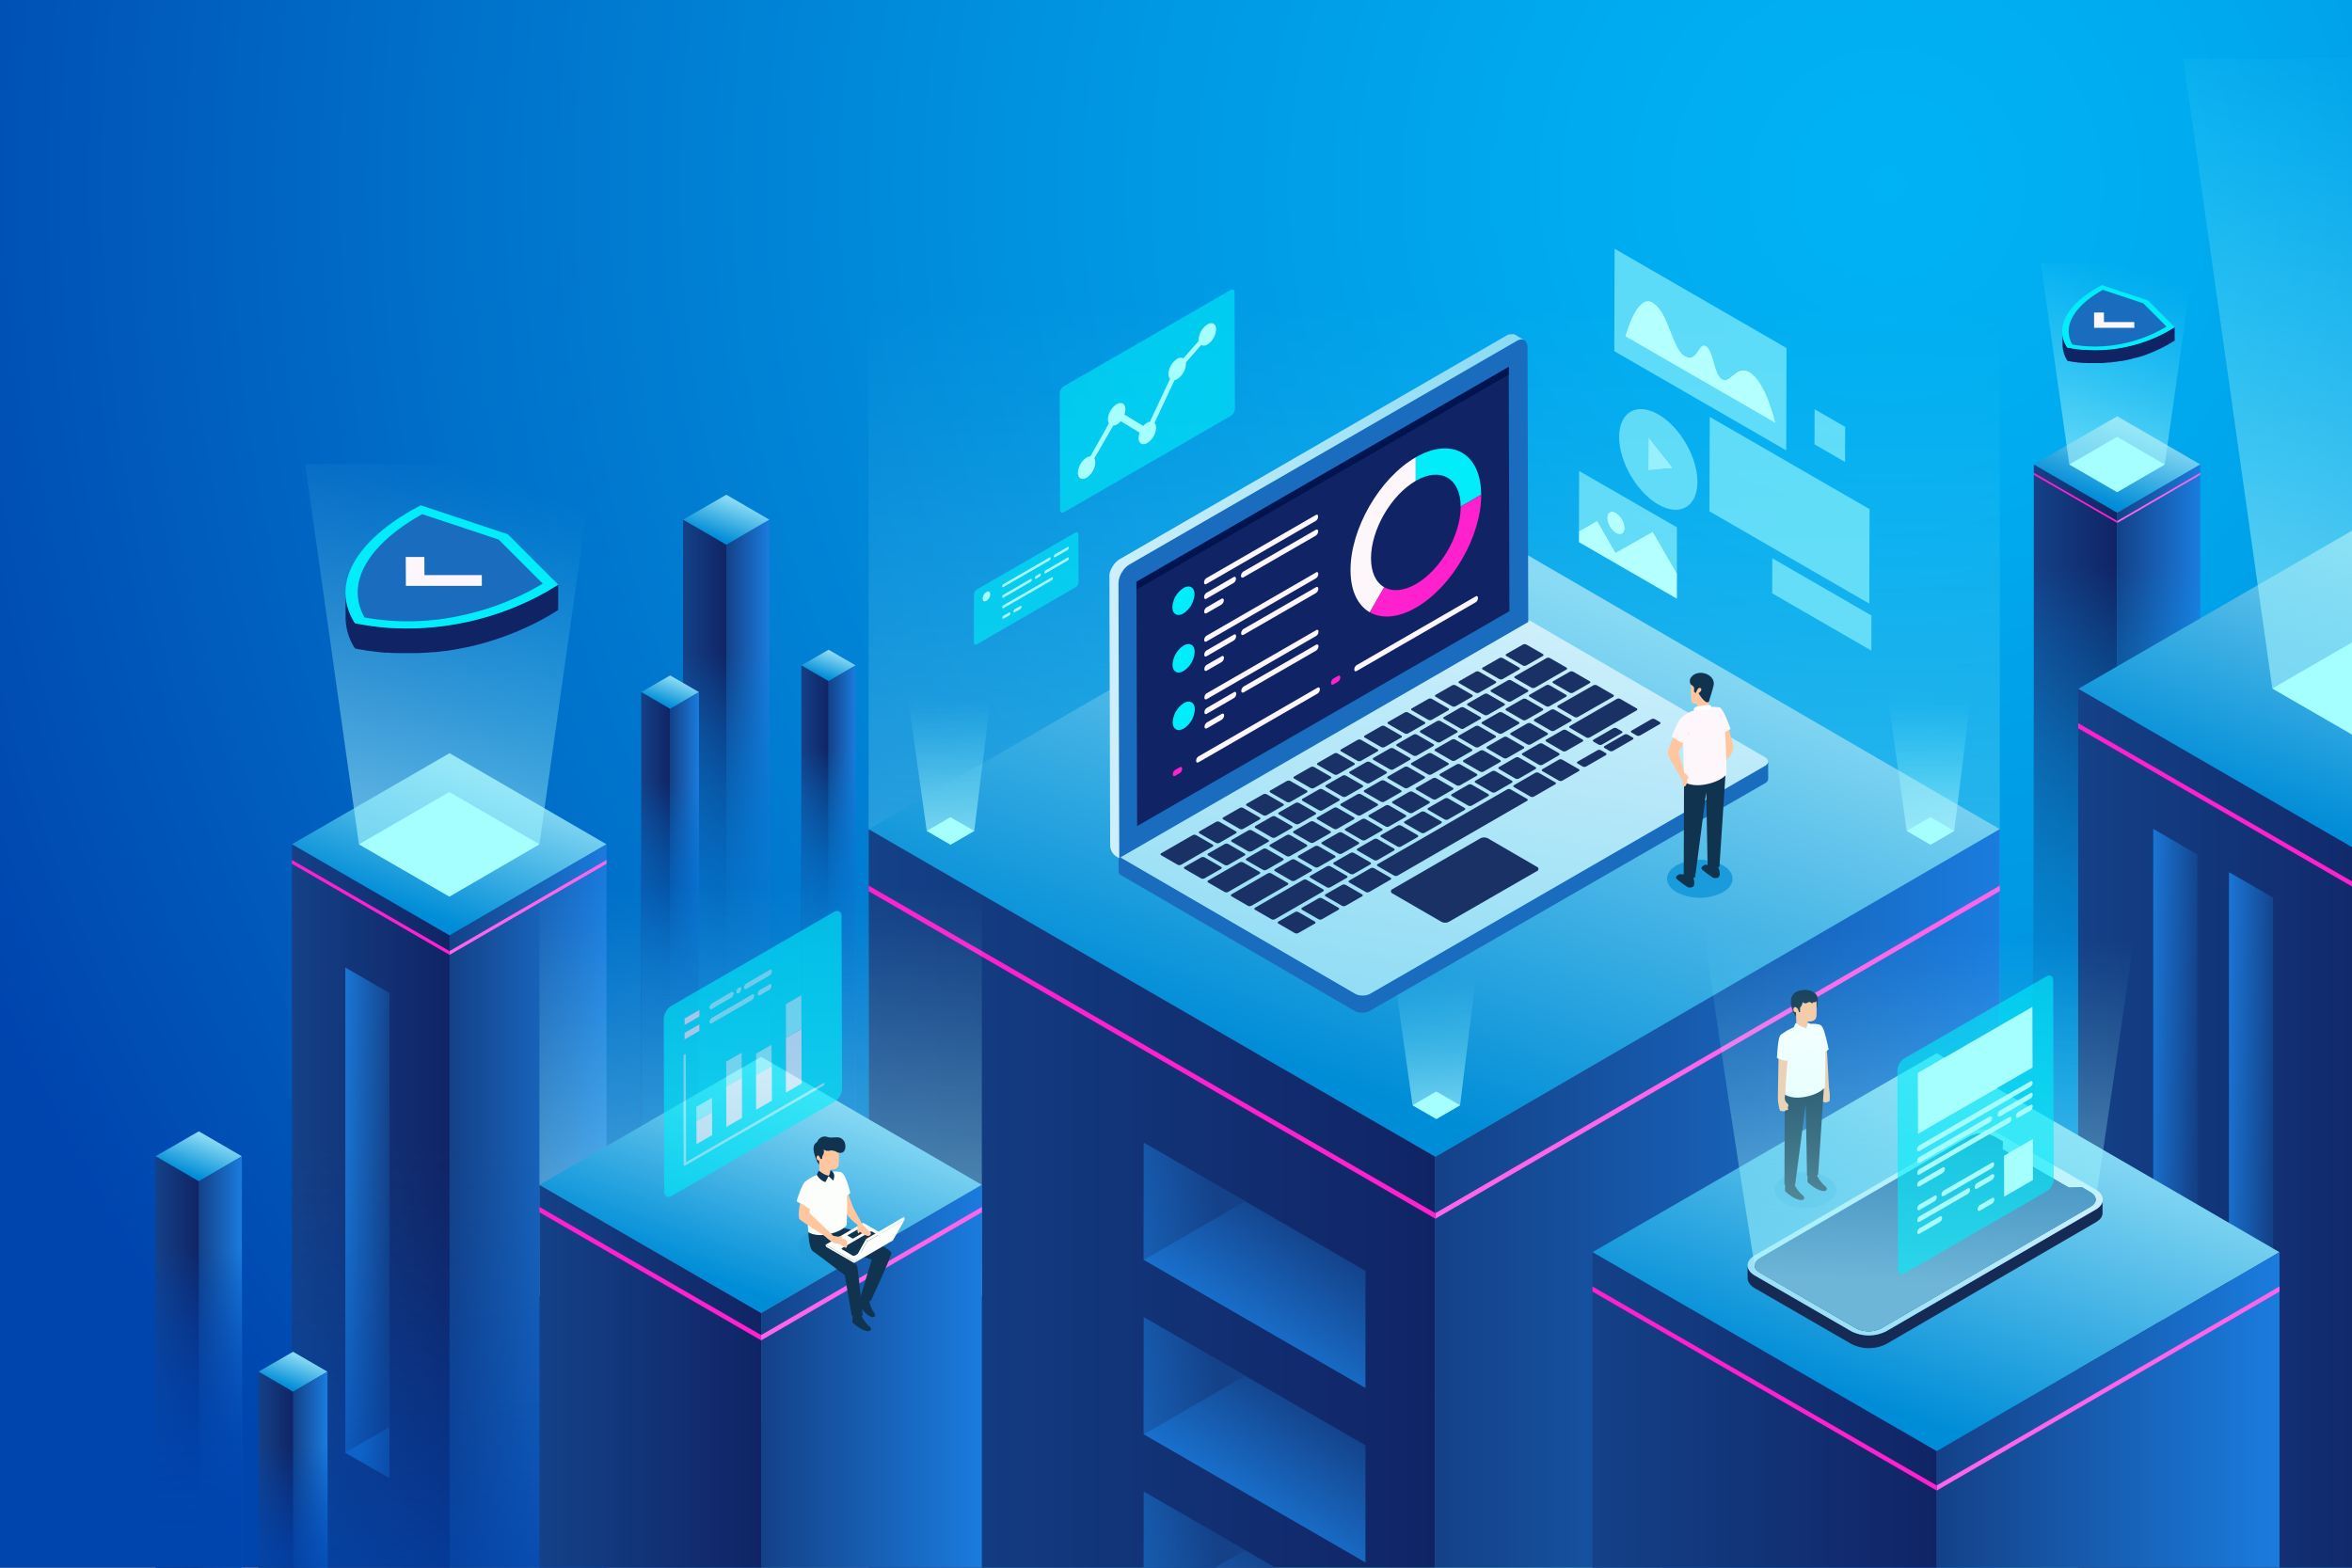 <svg xmlns="http://www.w3.org/2000/svg" xmlns:xlink="http://www.w3.org/1999/xlink" viewBox="0 0 750 500"><rect x="0" y="0" width="750" height="500" fill="#808080" stroke="none"/><defs><style>.cls-1{fill:none;}.cls-2{isolation:isolate;}.cls-3{fill:url(#radial-gradient);}.cls-4{clip-path:url(#clip-path);}.cls-5{fill:url(#linear-gradient);}.cls-6{fill:url(#linear-gradient-2);}.cls-7{fill:url(#linear-gradient-3);}.cls-8{fill:url(#linear-gradient-4);}.cls-9{fill:url(#linear-gradient-5);}.cls-10{fill:url(#linear-gradient-6);}.cls-11{fill:url(#linear-gradient-7);}.cls-12{fill:url(#linear-gradient-8);}.cls-13{fill:url(#linear-gradient-9);}.cls-14{fill:url(#linear-gradient-10);}.cls-15{fill:url(#linear-gradient-11);}.cls-16{fill:url(#linear-gradient-12);}.cls-17{fill:url(#linear-gradient-13);}.cls-18{fill:url(#linear-gradient-14);}.cls-19{fill:url(#linear-gradient-15);}.cls-20{fill:url(#linear-gradient-16);}.cls-21,.cls-27,.cls-29,.cls-30,.cls-31,.cls-52,.cls-58,.cls-65,.cls-73,.cls-81,.cls-82{opacity:0.56;}.cls-21,.cls-27,.cls-29,.cls-30,.cls-31,.cls-44,.cls-58,.cls-65,.cls-73,.cls-81,.cls-82{mix-blend-mode:overlay;}.cls-21{fill:url(#linear-gradient-17);}.cls-22{fill:url(#linear-gradient-18);}.cls-23{fill:url(#linear-gradient-19);}.cls-24{fill:url(#linear-gradient-20);}.cls-25{fill:#ff65eb;}.cls-26{fill:#ff20ce;}.cls-27{fill:url(#linear-gradient-21);}.cls-28,.cls-52{fill:#a5ffff;}.cls-29{fill:url(#linear-gradient-22);}.cls-30{fill:url(#linear-gradient-23);}.cls-31{fill:url(#linear-gradient-24);}.cls-32{fill:url(#linear-gradient-25);}.cls-33{fill:#193164;}.cls-34{fill:#1a6cbe;}.cls-35{fill:#102465;}.cls-36{fill:#00154f;}.cls-37{fill:url(#linear-gradient-26);}.cls-38,.cls-86{fill:#1a9bdb;}.cls-39{fill:#103450;}.cls-40{fill:#ffc6a0;}.cls-41{fill:#fdf7fb;}.cls-42{fill:#fff;}.cls-43,.cls-44,.cls-45{fill:#00edf9;}.cls-44,.cls-45,.cls-89{opacity:0.6;}.cls-46{fill:url(#linear-gradient-27);}.cls-47{fill:url(#linear-gradient-28);}.cls-48{fill:url(#linear-gradient-29);}.cls-49{fill:url(#linear-gradient-30);}.cls-50{fill:url(#linear-gradient-31);}.cls-51{fill:url(#linear-gradient-32);}.cls-53{fill:#b4ffff;}.cls-54{fill:#b8ffff;opacity:0.81;}.cls-55{fill:url(#linear-gradient-33);}.cls-56{fill:url(#linear-gradient-34);}.cls-57{fill:url(#linear-gradient-35);}.cls-58{fill:url(#linear-gradient-36);}.cls-59{fill:url(#linear-gradient-37);}.cls-60{fill:url(#linear-gradient-38);}.cls-61{fill:url(#linear-gradient-39);}.cls-62{fill:url(#linear-gradient-40);}.cls-63{fill:url(#linear-gradient-41);}.cls-64{fill:url(#linear-gradient-42);}.cls-65{fill:url(#linear-gradient-43);}.cls-66{fill:url(#linear-gradient-44);}.cls-67{fill:url(#linear-gradient-45);}.cls-68{fill:url(#linear-gradient-46);}.cls-69{fill:url(#linear-gradient-47);}.cls-70{fill:url(#linear-gradient-48);}.cls-71{fill:url(#linear-gradient-49);}.cls-72{fill:url(#linear-gradient-50);}.cls-73{fill:url(#linear-gradient-51);}.cls-74{fill:url(#linear-gradient-52);}.cls-75{fill:url(#linear-gradient-53);}.cls-76{fill:url(#linear-gradient-54);}.cls-77{fill:#162a56;}.cls-78{fill:url(#linear-gradient-55);}.cls-79{fill:#165da4;}.cls-80{opacity:0.3;}.cls-80,.cls-86{mix-blend-mode:multiply;}.cls-81{fill:url(#linear-gradient-56);}.cls-82{fill:url(#linear-gradient-57);}.cls-83{fill:url(#linear-gradient-58);}.cls-84{fill:url(#linear-gradient-59);}.cls-85{fill:url(#linear-gradient-60);}.cls-86{opacity:0.4;}.cls-87{fill:#011c63;}.cls-88{fill:#fcfefb;}.cls-90{fill:url(#linear-gradient-61);}.cls-91{fill:url(#linear-gradient-62);}.cls-92{fill:url(#linear-gradient-63);}.cls-93{fill:url(#linear-gradient-64);}</style><radialGradient id="radial-gradient" cx="601.67" cy="59.13" r="666.83" gradientUnits="userSpaceOnUse"><stop offset="0" stop-color="#00b3f4"/><stop offset="0.15" stop-color="#00abef"/><stop offset="0.39" stop-color="#0095e1"/><stop offset="0.69" stop-color="#0071ca"/><stop offset="0.99" stop-color="#0044ae"/></radialGradient><clipPath id="clip-path"><rect class="cls-1" width="750" height="500"/></clipPath><linearGradient id="linear-gradient" x1="233.77" y1="159.56" x2="229.39" y2="171.94" gradientUnits="userSpaceOnUse"><stop offset="0" stop-color="#89daf4"/><stop offset="1" stop-color="#008dd7"/></linearGradient><linearGradient id="linear-gradient-2" x1="231.61" y1="304.41" x2="245.35" y2="304.41" gradientUnits="userSpaceOnUse"><stop offset="0" stop-color="#144188"/><stop offset="1" stop-color="#1a7cde"/></linearGradient><linearGradient id="linear-gradient-3" x1="217.81" y1="304.41" x2="231.61" y2="304.41" gradientUnits="userSpaceOnUse"><stop offset="0" stop-color="#144188"/><stop offset="1" stop-color="#102465"/></linearGradient><linearGradient id="linear-gradient-4" x1="232.17" y1="208.3" x2="231.16" y2="365.65" gradientUnits="userSpaceOnUse"><stop offset="0" stop-color="#0276ce" stop-opacity="0"/><stop offset="0.06" stop-color="#0276ce" stop-opacity="0.16"/><stop offset="0.15" stop-color="#0276ce" stop-opacity="0.38"/><stop offset="0.25" stop-color="#0276ce" stop-opacity="0.57"/><stop offset="0.35" stop-color="#0276ce" stop-opacity="0.73"/><stop offset="0.45" stop-color="#0276ce" stop-opacity="0.85"/><stop offset="0.56" stop-color="#0276ce" stop-opacity="0.93"/><stop offset="0.68" stop-color="#0276ce" stop-opacity="0.98"/><stop offset="0.81" stop-color="#0276ce"/></linearGradient><linearGradient id="linear-gradient-5" x1="215.14" y1="216.61" x2="212.22" y2="224.88" xlink:href="#linear-gradient"/><linearGradient id="linear-gradient-6" x1="213.7" y1="313.5" x2="222.89" y2="313.5" xlink:href="#linear-gradient-2"/><linearGradient id="linear-gradient-7" x1="204.47" y1="313.5" x2="213.7" y2="313.5" xlink:href="#linear-gradient-3"/><linearGradient id="linear-gradient-8" x1="214.07" y1="249.21" x2="213.4" y2="354.47" gradientUnits="userSpaceOnUse"><stop offset="0" stop-color="#006ac6" stop-opacity="0"/><stop offset="0.05" stop-color="#006ac6" stop-opacity="0.13"/><stop offset="0.14" stop-color="#006bc6" stop-opacity="0.36"/><stop offset="0.24" stop-color="#006bc7" stop-opacity="0.56"/><stop offset="0.35" stop-color="#006bc7" stop-opacity="0.72"/><stop offset="0.45" stop-color="#006cc7" stop-opacity="0.84"/><stop offset="0.56" stop-color="#006cc7" stop-opacity="0.93"/><stop offset="0.68" stop-color="#006cc7" stop-opacity="0.98"/><stop offset="0.82" stop-color="#006cc7"/></linearGradient><linearGradient id="linear-gradient-9" x1="65.55" y1="362.59" x2="61.17" y2="374.97" xlink:href="#linear-gradient"/><linearGradient id="linear-gradient-10" x1="63.39" y1="470.5" x2="77.13" y2="470.5" xlink:href="#linear-gradient-2"/><linearGradient id="linear-gradient-11" x1="49.59" y1="470.5" x2="63.39" y2="470.5" xlink:href="#linear-gradient-3"/><linearGradient id="linear-gradient-12" x1="63.79" y1="398.25" x2="63.05" y2="514.85" gradientUnits="userSpaceOnUse"><stop offset="0" stop-color="#0044ae" stop-opacity="0"/><stop offset="0" stop-color="#0044ae" stop-opacity="0.01"/><stop offset="0.1" stop-color="#0044ae" stop-opacity="0.27"/><stop offset="0.21" stop-color="#0044ae" stop-opacity="0.5"/><stop offset="0.32" stop-color="#0044ae" stop-opacity="0.68"/><stop offset="0.43" stop-color="#0044ae" stop-opacity="0.82"/><stop offset="0.54" stop-color="#0044ae" stop-opacity="0.92"/><stop offset="0.67" stop-color="#0044ae" stop-opacity="0.98"/><stop offset="0.81" stop-color="#0044ae"/></linearGradient><linearGradient id="linear-gradient-13" x1="265.57" y1="208.33" x2="262.82" y2="216.1" xlink:href="#linear-gradient"/><linearGradient id="linear-gradient-14" x1="264.21" y1="299.28" x2="272.83" y2="299.28" xlink:href="#linear-gradient-2"/><linearGradient id="linear-gradient-15" x1="255.54" y1="299.28" x2="264.21" y2="299.28" xlink:href="#linear-gradient-3"/><linearGradient id="linear-gradient-16" x1="264.56" y1="238.93" x2="263.93" y2="337.73" xlink:href="#linear-gradient-4"/><linearGradient id="linear-gradient-17" x1="458.43" y1="81.7" x2="455.9" y2="444.44" gradientUnits="userSpaceOnUse"><stop offset="0.04" stop-color="#93fffd" stop-opacity="0"/><stop offset="0.14" stop-color="#95fffd" stop-opacity="0.07"/><stop offset="0.33" stop-color="#9bfefe" stop-opacity="0.25"/><stop offset="0.61" stop-color="#a4fdfe" stop-opacity="0.54"/><stop offset="0.95" stop-color="#b0fbff" stop-opacity="0.94"/><stop offset="1" stop-color="#b2fbff"/></linearGradient><linearGradient id="linear-gradient-18" x1="486.04" y1="183.28" x2="428.71" y2="345.39" xlink:href="#linear-gradient"/><linearGradient id="linear-gradient-19" x1="457.72" y1="447.48" x2="637.69" y2="447.48" xlink:href="#linear-gradient-2"/><linearGradient id="linear-gradient-20" x1="276.98" y1="447.48" x2="457.72" y2="447.48" xlink:href="#linear-gradient-3"/><linearGradient id="linear-gradient-21" x1="457.51" y1="131.99" x2="457.12" y2="173.85" xlink:href="#linear-gradient-17"/><linearGradient id="linear-gradient-22" x1="302.59" y1="221.28" x2="302.19" y2="263.14" xlink:href="#linear-gradient-17"/><linearGradient id="linear-gradient-23" x1="615.09" y1="221.28" x2="614.7" y2="263.14" xlink:href="#linear-gradient-17"/><linearGradient id="linear-gradient-24" x1="457.51" y1="308.78" x2="457.12" y2="350.64" xlink:href="#linear-gradient-17"/><linearGradient id="linear-gradient-25" x1="470.53" y1="195.52" x2="446.8" y2="338.53" gradientUnits="userSpaceOnUse"><stop offset="0" stop-color="#cdeffb"/><stop offset="1" stop-color="#89daf4"/></linearGradient><linearGradient id="linear-gradient-26" x1="353.49" y1="190.19" x2="486.04" y2="190.19" xlink:href="#linear-gradient-25"/><linearGradient id="linear-gradient-27" x1="411.42" y1="387.08" x2="384.25" y2="426.6" xlink:href="#linear-gradient-2"/><linearGradient id="linear-gradient-28" x1="397.16" y1="377.7" x2="335.41" y2="388.2" gradientUnits="userSpaceOnUse"><stop offset="0.15" stop-color="#144188"/><stop offset="1" stop-color="#1a7cde"/></linearGradient><linearGradient id="linear-gradient-29" x1="411.42" y1="442.72" x2="384.25" y2="482.24" xlink:href="#linear-gradient-2"/><linearGradient id="linear-gradient-30" x1="397.16" y1="433.34" x2="335.41" y2="443.84" xlink:href="#linear-gradient-28"/><linearGradient id="linear-gradient-31" x1="411.42" y1="498.36" x2="384.25" y2="537.88" xlink:href="#linear-gradient-2"/><linearGradient id="linear-gradient-32" x1="397.16" y1="488.98" x2="335.41" y2="499.48" xlink:href="#linear-gradient-28"/><linearGradient id="linear-gradient-33" x1="151.23" y1="246.7" x2="135.28" y2="291.79" xlink:href="#linear-gradient"/><linearGradient id="linear-gradient-34" x1="143.35" y1="415.91" x2="193.4" y2="415.91" xlink:href="#linear-gradient-2"/><linearGradient id="linear-gradient-35" x1="93.07" y1="415.91" x2="143.35" y2="415.91" xlink:href="#linear-gradient-3"/><linearGradient id="linear-gradient-36" x1="156.71" y1="146.3" x2="114.4" y2="265.93" xlink:href="#linear-gradient-17"/><linearGradient id="linear-gradient-37" x1="123.99" y1="390.15" x2="106.83" y2="389.81" xlink:href="#linear-gradient-2"/><linearGradient id="linear-gradient-38" x1="129" y1="463.41" x2="114.89" y2="463.13" xlink:href="#linear-gradient-2"/><linearGradient id="linear-gradient-39" x1="142.23" y1="540.76" x2="143.5" y2="365.1" gradientUnits="userSpaceOnUse"><stop offset="0" stop-color="#0044ae"/><stop offset="0.18" stop-color="#0044ae" stop-opacity="0.76"/><stop offset="0.46" stop-color="#0044ae" stop-opacity="0.44"/><stop offset="0.7" stop-color="#0044ae" stop-opacity="0.2"/><stop offset="0.89" stop-color="#0044ae" stop-opacity="0.05"/><stop offset="1" stop-color="#0044ae" stop-opacity="0"/></linearGradient><linearGradient id="linear-gradient-40" x1="679.3" y1="136.2" x2="670.87" y2="160.05" xlink:href="#linear-gradient"/><linearGradient id="linear-gradient-41" x1="675.14" y1="272.92" x2="701.62" y2="272.92" xlink:href="#linear-gradient-2"/><linearGradient id="linear-gradient-42" x1="648.54" y1="272.92" x2="675.14" y2="272.92" xlink:href="#linear-gradient-3"/><linearGradient id="linear-gradient-43" x1="682.2" y1="83.09" x2="659.82" y2="146.37" xlink:href="#linear-gradient-17"/><linearGradient id="linear-gradient-44" x1="673.8" y1="350.54" x2="676.35" y2="180.62" gradientUnits="userSpaceOnUse"><stop offset="0" stop-color="#0091de"/><stop offset="0.09" stop-color="#0092de" stop-opacity="0.96"/><stop offset="0.24" stop-color="#0093df" stop-opacity="0.86"/><stop offset="0.42" stop-color="#0096e1" stop-opacity="0.7"/><stop offset="0.63" stop-color="#0099e3" stop-opacity="0.47"/><stop offset="0.86" stop-color="#009de6" stop-opacity="0.19"/><stop offset="1" stop-color="#00a0e8" stop-opacity="0"/></linearGradient><linearGradient id="linear-gradient-45" x1="789.68" y1="170.4" x2="754.86" y2="268.87" xlink:href="#linear-gradient"/><linearGradient id="linear-gradient-46" x1="662.69" y1="400.07" x2="772.48" y2="400.07" xlink:href="#linear-gradient-3"/><linearGradient id="linear-gradient-47" x1="700.49" y1="345.93" x2="683.34" y2="345.59" xlink:href="#linear-gradient-2"/><linearGradient id="linear-gradient-48" x1="705.51" y1="419.19" x2="691.4" y2="418.91" xlink:href="#linear-gradient-2"/><linearGradient id="linear-gradient-49" x1="724.64" y1="359.71" x2="707.48" y2="359.37" xlink:href="#linear-gradient-2"/><linearGradient id="linear-gradient-50" x1="729.65" y1="432.97" x2="715.54" y2="432.69" xlink:href="#linear-gradient-2"/><linearGradient id="linear-gradient-51" x1="794.54" y1="15.97" x2="724.49" y2="214.03" xlink:href="#linear-gradient-17"/><linearGradient id="linear-gradient-52" x1="634.78" y1="350.06" x2="599.95" y2="448.54" xlink:href="#linear-gradient"/><linearGradient id="linear-gradient-53" x1="617.57" y1="509.57" x2="726.89" y2="509.57" xlink:href="#linear-gradient-2"/><linearGradient id="linear-gradient-54" x1="507.79" y1="509.57" x2="617.57" y2="509.57" xlink:href="#linear-gradient-3"/><linearGradient id="linear-gradient-55" x1="629.93" y1="360.54" x2="584.21" y2="453.35" xlink:href="#linear-gradient-25"/><linearGradient id="linear-gradient-56" x1="611.44" y1="293.03" x2="607.61" y2="408.74" xlink:href="#linear-gradient-17"/><linearGradient id="linear-gradient-57" x1="242.42" y1="277.42" x2="242.74" y2="418.49" xlink:href="#linear-gradient-17"/><linearGradient id="linear-gradient-58" x1="253.78" y1="346.16" x2="231.36" y2="409.56" xlink:href="#linear-gradient"/><linearGradient id="linear-gradient-59" x1="242.71" y1="475.7" x2="313.09" y2="475.7" xlink:href="#linear-gradient-2"/><linearGradient id="linear-gradient-60" x1="172.01" y1="475.7" x2="242.71" y2="475.7" xlink:href="#linear-gradient-3"/><linearGradient id="linear-gradient-61" x1="95.18" y1="432.55" x2="91.68" y2="442.44" xlink:href="#linear-gradient"/><linearGradient id="linear-gradient-62" x1="93.45" y1="518.81" x2="104.43" y2="518.81" xlink:href="#linear-gradient-2"/><linearGradient id="linear-gradient-63" x1="82.42" y1="518.81" x2="93.45" y2="518.81" xlink:href="#linear-gradient-3"/><linearGradient id="linear-gradient-64" x1="93.77" y1="461.05" x2="93.18" y2="554.26" xlink:href="#linear-gradient-12"/></defs><g class="cls-2"><g id="BACKGROUND"><rect class="cls-3" width="750" height="500"/></g><g id="OBJECTS"><g class="cls-4"><g class="cls-2"><polygon class="cls-5" points="245.35 165.76 231.61 173.73 217.81 165.76 231.61 157.78 245.35 165.76"/><polygon class="cls-6" points="245.35 165.76 245.35 435.08 231.61 443.06 231.61 173.73 245.35 165.76"/><polygon class="cls-7" points="231.61 173.73 231.61 443.06 217.81 435.08 217.81 165.76 231.61 173.73"/></g><polygon class="cls-8" points="231.61 157.78 217.81 165.76 217.81 435.08 231.61 443.06 245.35 435.08 245.35 165.76 231.61 157.78"/><g class="cls-2"><polygon class="cls-9" points="222.89 220.75 213.7 226.09 204.47 220.75 213.7 215.42 222.89 220.75"/><polygon class="cls-10" points="222.89 220.75 222.89 400.91 213.7 406.25 213.7 226.09 222.89 220.75"/><polygon class="cls-11" points="213.7 226.09 213.7 406.25 204.47 400.91 204.47 220.75 213.7 226.09"/></g><polygon class="cls-12" points="213.7 215.42 204.47 220.75 204.47 400.91 213.7 406.25 222.89 400.91 222.89 220.75 213.7 215.42"/><g class="cls-2"><polygon class="cls-13" points="77.13 368.79 63.39 376.77 49.59 368.79 63.39 360.82 77.13 368.79"/><polygon class="cls-14" points="77.13 368.79 77.13 564.23 63.39 572.2 63.39 376.77 77.13 368.79"/><polygon class="cls-15" points="63.39 376.77 63.39 572.2 49.59 564.23 49.59 368.79 63.39 376.77"/></g><polygon class="cls-16" points="63.39 360.82 49.59 368.79 49.59 564.23 63.39 572.2 77.13 564.23 77.13 368.79 63.39 360.82"/><g class="cls-2"><polygon class="cls-17" points="272.83 212.22 264.21 217.23 255.54 212.23 264.21 207.22 272.83 212.22"/><polygon class="cls-18" points="272.83 212.22 272.83 381.32 264.21 386.33 264.21 217.23 272.83 212.22"/><polygon class="cls-19" points="264.21 217.23 264.21 386.33 255.54 381.32 255.54 212.23 264.21 217.23"/></g><polygon class="cls-20" points="264.21 207.22 255.54 212.23 255.54 381.32 264.21 386.33 272.83 381.32 272.83 212.22 264.21 207.22"/><polygon class="cls-21" points="276.98 41.67 276.98 437.31 457.72 541.77 637.69 437.31 637.69 41.67 276.98 41.67"/><g class="cls-2"><polygon class="cls-22" points="637.69 264.46 457.72 368.93 276.98 264.46 457.72 159.99 637.69 264.46"/><polygon class="cls-23" points="637.69 264.46 637.69 526.02 457.72 630.49 457.72 368.93 637.69 264.46"/><polygon class="cls-24" points="457.72 368.93 457.72 630.49 276.98 526.02 276.98 264.46 457.72 368.93"/></g><polygon class="cls-25" points="457.72 388.7 637.69 284.23 637.69 282.45 457.72 386.92 457.72 388.7"/><polygon class="cls-26" points="276.98 284.24 457.72 388.7 457.72 386.92 276.98 282.45 276.98 284.24"/><polygon class="cls-27" points="443.29 124.91 450.43 175.72 458.03 180.11 465.59 175.72 471.86 124.91 443.29 124.91"/><polygon class="cls-28" points="450.43 175.72 457.99 171.33 465.59 175.72 458.03 180.11 450.43 175.72"/><polygon class="cls-29" points="288.37 214.19 295.51 265.01 303.11 269.4 310.67 265.01 316.94 214.19 288.37 214.19"/><polygon class="cls-28" points="295.51 265.01 303.06 260.62 310.67 265.01 303.11 269.4 295.51 265.01"/><polygon class="cls-30" points="600.87 214.19 608.01 265.01 615.61 269.4 623.17 265.01 629.44 214.19 600.87 214.19"/><polygon class="cls-28" points="608.01 265.01 615.57 260.62 623.17 265.01 615.61 269.4 608.01 265.01"/><polygon class="cls-31" points="443.29 301.69 450.43 352.51 458.03 356.9 465.59 352.51 471.86 301.69 443.29 301.69"/><polygon class="cls-28" points="450.43 352.51 457.99 348.12 465.59 352.51 458.03 356.9 450.43 352.51"/><path class="cls-32" d="M483.55,198.22a5.23,5.23,0,0,1,4.78,0l74.5,43.29c1.32.77,1.32,2,0,2.78L436.91,317a5.25,5.25,0,0,1-4.79,0l-74.49-43.29c-1.32-.77-1.32-2,0-2.77Z"/><path class="cls-33" d="M486.71,212.24a1.27,1.27,0,0,1-1.14,0l-5.2-3a.35.35,0,0,1,0-.66l5.24-3a1.27,1.27,0,0,1,1.14,0l5.2,3a.35.35,0,0,1,0,.66Zm-2.29,1.32a.35.35,0,0,0,0-.66l-5.2-3a1.27,1.27,0,0,0-1.14,0l-5.23,3a.35.35,0,0,0,0,.66l5.2,3a1.29,1.29,0,0,0,1.15,0Zm-7.53,4.35c.32-.19.31-.48,0-.66l-5.2-3a1.27,1.27,0,0,0-1.14,0l-5.23,3c-.32.19-.31.48,0,.66l5.2,3a1.21,1.21,0,0,0,1.14,0Zm30,0a.35.35,0,0,0,0-.66l-5.2-3a1.27,1.27,0,0,0-1.14,0l-5.24,3a.35.35,0,0,0,0,.66l5.2,3a1.21,1.21,0,0,0,1.14,0Zm-25,5.76,5.23-3a.35.35,0,0,0,0-.66l-5.2-3a1.24,1.24,0,0,0-1.14,0l-5.23,3a.35.35,0,0,0,0,.66l5.2,3A1.26,1.26,0,0,0,481.92,223.66Zm12.25-5.1a1.27,1.27,0,0,0-1.14,0l-5.23,3c-.32.18-.32.47,0,.66l5.21,3a1.27,1.27,0,0,0,1.14,0l5.23-3c.32-.19.32-.48,0-.66Zm-32.33,8a.35.35,0,0,0,0-.66l-5.2-3a1.27,1.27,0,0,0-1.14,0l-5.24,3a.35.35,0,0,0,0,.66l5.2,3a1.27,1.27,0,0,0,1.14,0Zm5,5.76,5.24-3a.35.35,0,0,0,0-.66l-5.2-3a1.27,1.27,0,0,0-1.14,0l-5.24,3a.35.35,0,0,0,0,.66l5.2,3A1.27,1.27,0,0,0,466.86,232.36Zm-12.55-1.42a.35.35,0,0,0,0-.66l-5.21-3a1.27,1.27,0,0,0-1.14,0l-5.23,3a.35.35,0,0,0,0,.66l5.21,3a1.27,1.27,0,0,0,1.14,0Zm23.63,3a1.27,1.27,0,0,0,1.14,0l5.23-3a.35.35,0,0,0,0-.66l-5.21-3a1.27,1.27,0,0,0-1.14,0l-5.23,3c-.31.18-.32.48,0,.66ZM453,233a.35.35,0,0,0,0,.66l5.2,3a1.27,1.27,0,0,0,1.14,0l5.23-3a.35.35,0,0,0,0-.66l-5.2-3a1.29,1.29,0,0,0-1.15,0Zm-6.21,2.26a.35.35,0,0,0,0-.66l-5.2-3a1.27,1.27,0,0,0-1.14,0l-5.24,3a.35.35,0,0,0,0,.66l5.2,3a1.27,1.27,0,0,0,1.14,0Zm23.62,3a1.27,1.27,0,0,0,1.14,0l5.24-3a.35.35,0,0,0,0-.66l-5.2-3a1.27,1.27,0,0,0-1.14,0l-5.24,3a.35.35,0,0,0,0,.66Zm41.27-.34c-.32.18-.31.47,0,.66l1.55.9a1.24,1.24,0,0,0,1.14,0l6.25-3.61a.35.35,0,0,0,0-.66l-1.56-.9a1.27,1.27,0,0,0-1.14,0Zm-66.21-.61c-.32.19-.31.48,0,.66l5.2,3a1.24,1.24,0,0,0,1.14,0l5.23-3c.32-.19.31-.48,0-.66l-5.2-3a1.27,1.27,0,0,0-1.14,0Zm18.6-1.41a1.23,1.23,0,0,0-1.15,0l-5.23,3a.35.35,0,0,0,0,.66l5.2,3a1.27,1.27,0,0,0,1.14,0l5.23-3a.35.35,0,0,0,0-.66ZM438,241.7c-.32.19-.32.48,0,.67l5.2,3a1.24,1.24,0,0,0,1.14,0l5.22-3c.33-.19.32-.48,0-.66l-5.2-3a1.26,1.26,0,0,0-1.15,0Zm40.33,1.38c.32-.18.33-.47,0-.66l-5.19-3a1.29,1.29,0,0,0-1.15,0l-5.23,3c-.31.18-.33.47,0,.66l5.19,3a1.21,1.21,0,0,0,1.14,0Zm-46.55.9a.35.35,0,0,0,0-.66l-5.2-3a1.21,1.21,0,0,0-1.14,0l-5.23,3c-.32.19-.32.49,0,.67l5.2,3a1.29,1.29,0,0,0,1.15,0Zm-1.32,2.08c-.31.18-.31.47,0,.66l5.2,3a1.27,1.27,0,0,0,1.14,0l5.24-3c.31-.19.31-.48,0-.66l-5.2-3a1.27,1.27,0,0,0-1.14,0Zm34,4.39a1.24,1.24,0,0,0,1.14,0l5.24-3a.35.35,0,0,0,0-.66l-5.19-3a1.24,1.24,0,0,0-1.14,0l-5.24,3a.35.35,0,0,0,0,.66Zm-40.18-2.13a.35.35,0,0,0,0-.66l-5.2-3a1.27,1.27,0,0,0-1.14,0l-5.24,3a.35.35,0,0,0,0,.66l5.2,3a1.27,1.27,0,0,0,1.14,0ZM449,244.63a1.26,1.26,0,0,0-1.15,0l-5.23,3a.35.35,0,0,0,0,.66l5.2,3a1.24,1.24,0,0,0,1.14,0l5.22-3c.33-.18.33-.48,0-.66Zm-26.13,5.77a.35.35,0,0,0,0,.66l5.2,3a1.27,1.27,0,0,0,1.14,0l5.23-3a.35.35,0,0,0,0-.66l-5.2-3a1.27,1.27,0,0,0-1.14,0Zm59.94,0c-.33.19-.32.48,0,.66l5.2,3a1.24,1.24,0,0,0,1.14,0l6.76-3.9a.35.35,0,0,0,0-.66l-5.21-3a1.27,1.27,0,0,0-1.14,0ZM441.48,249a1.27,1.27,0,0,0-1.14,0l-5.22,3c-.33.19-.33.49,0,.67l5.2,3a1.26,1.26,0,0,0,1.15,0l5.23-3a.35.35,0,0,0,0-.66Zm33.06,4.93a.35.35,0,0,0,0-.66l-5.19-3a1.24,1.24,0,0,0-1.14,0l-5.23,3c-.32.18-.33.48,0,.66l5.19,3a1.28,1.28,0,0,0,1.16,0Zm-59.17.83a.35.35,0,0,0,0,.66l5.2,3a1.27,1.27,0,0,0,1.14,0l5.24-3a.35.35,0,0,0,0-.66l-5.2-3a1.27,1.27,0,0,0-1.14,0ZM409.15,257a.35.35,0,0,0,0-.66l-5.2-3a1.27,1.27,0,0,0-1.14,0l-5.24,3a.35.35,0,0,0,0,.66l5.2,3a1.27,1.27,0,0,0,1.14,0ZM434,253.33a1.27,1.27,0,0,0-1.14,0l-5.24,3a.35.35,0,0,0,0,.66l5.2,3a1.27,1.27,0,0,0,1.14,0l5.23-3a.35.35,0,0,0,0-.66Zm-19.78,9.44,5.22-3c.33-.18.33-.48,0-.66l-5.2-3a1.26,1.26,0,0,0-1.15,0l-5.23,3a.35.35,0,0,0,0,.66l5.2,3A1.27,1.27,0,0,0,414.18,262.77Zm-12.56-1.41a.35.35,0,0,0,0-.66l-5.2-3a1.26,1.26,0,0,0-1.15,0l-5.22,3a.35.35,0,0,0,0,.66l5.2,3a1.24,1.24,0,0,0,1.14,0Zm24.81-3.69a1.27,1.27,0,0,0-1.14,0l-5.23,3a.35.35,0,0,0,0,.66l5.2,3a1.27,1.27,0,0,0,1.14,0l5.24-3a.35.35,0,0,0,0-.66Zm33.06,4.93a.35.35,0,0,0,0-.66l-5.2-3a1.24,1.24,0,0,0-1.14,0l-5.23,3c-.31.18-.33.48,0,.66l5.2,3a1.26,1.26,0,0,0,1.15,0Zm-59.17.83c-.33.19-.32.48,0,.66l5.2,3a1.29,1.29,0,0,0,1.15,0l5.22-3c.32-.19.31-.48,0-.66l-5.2-3a1.21,1.21,0,0,0-1.14,0Zm17.41,5.29a1.27,1.27,0,0,0,1.14,0l5.24-3a.35.35,0,0,0,0-.66l-5.2-3a1.27,1.27,0,0,0-1.14,0l-5.24,3a.35.35,0,0,0,0,.66Zm-6.35-2.36a1.26,1.26,0,0,0-1.15,0l-5.22,3c-.33.19-.32.48,0,.67l5.2,3a1.26,1.26,0,0,0,1.15,0l5.22-3c.32-.19.33-.48,0-.67Zm33.05,4.94c.33-.19.32-.48,0-.67l-5.19-3a1.29,1.29,0,0,0-1.15,0l-5.22,3c-.32.19-.34.48,0,.67l5.2,3a1.25,1.25,0,0,0,1.16,0Zm-74.17.83a.35.35,0,0,0,0,.66l5.2,3a1.29,1.29,0,0,0,1.15,0l10-5.76a.35.35,0,0,0,0-.66l-5.2-3a1.27,1.27,0,0,0-1.14,0Zm32.41,5.29a1.26,1.26,0,0,0,1.15,0l5.23-3c.31-.19.31-.48,0-.66l-5.2-3a1.27,1.27,0,0,0-1.14,0l-5.23,3c-.32.19-.32.48,0,.67Zm36.62-1.83c-.33.18-.33.48,0,.66l5.2,3a1.28,1.28,0,0,0,1.16,0l41.23-23.81a.35.35,0,0,0,0-.66l-5.2-3a1.27,1.27,0,0,0-1.14,0Zm-61.56.88a.35.35,0,0,0,0,.66l5.2,3a1.21,1.21,0,0,0,1.14,0l5.24-3a.35.35,0,0,0,0-.66l-5.2-3a1.27,1.27,0,0,0-1.14,0Zm34,4.4a1.27,1.27,0,0,0,1.14,0l5.23-3c.32-.19.33-.48,0-.67l-5.19-3a1.23,1.23,0,0,0-1.15,0l-5.23,3c-.31.18-.32.47,0,.66Zm17.68-.88c.32-.18.32-.48,0-.67l-5.19-3a1.27,1.27,0,0,0-1.14,0l-5.24,3c-.31.18-.33.47,0,.66l5.19,3a1.26,1.26,0,0,0,1.15,0Zm-44.17.83a.35.35,0,0,0,0,.66l5.21,3a1.27,1.27,0,0,0,1.14,0l10-5.76c.31-.18.32-.48,0-.66l-5.21-3a1.27,1.27,0,0,0-1.14,0Zm45,0a.35.35,0,0,0,0,.66l5.2,3a1.24,1.24,0,0,0,1.14,0l6.76-3.9a.35.35,0,0,0,0-.66l-5.2-3a1.27,1.27,0,0,0-1.14,0Zm-30.06,8.69c-.31.18-.33.47,0,.66l5.19,3a1.29,1.29,0,0,0,1.15,0l15.35-8.86c.31-.18.31-.48,0-.67l-5.19-3a1.24,1.24,0,0,0-1.14,0Zm15,0a.35.35,0,0,0,0,.66l5.2,3a1.27,1.27,0,0,0,1.14,0l5.23-3a.35.35,0,0,0,0-.66l-5.2-3a1.27,1.27,0,0,0-1.14,0Zm84.25-75.95a.35.35,0,0,0,0-.66l-5.2-3a1.27,1.27,0,0,0-1.14,0l-10,5.76c-.33.19-.32.48,0,.66l5.21,3a1.27,1.27,0,0,0,1.14,0Zm-30.06,8.69c.31-.18.32-.48,0-.66l-5.21-3a1.27,1.27,0,0,0-1.14,0l-5.23,3a.35.35,0,0,0,0,.66l5.21,3a1.21,1.21,0,0,0,1.14,0Zm5,5.76,5.23-3a.35.35,0,0,0,0-.66l-5.21-3a1.27,1.27,0,0,0-1.14,0l-5.23,3a.35.35,0,0,0,0,.66l5.21,3A1.27,1.27,0,0,0,474.39,228Zm40-5.76c.32-.19.33-.48,0-.66l-5.19-3a1.26,1.26,0,0,0-1.15,0L496.83,225c-.32.19-.33.48,0,.66l5.2,3a1.24,1.24,0,0,0,1.14,0Zm-28.9,7.36a1.24,1.24,0,0,0,1.14,0l5.23-3c.32-.19.31-.48,0-.66l-5.2-3a1.27,1.27,0,0,0-1.14,0l-5.23,3c-.32.19-.31.48,0,.66Zm15.4.43c.31-.18.32-.47,0-.66l-5.19-3a1.21,1.21,0,0,0-1.14,0l-5.24,3c-.31.18-.32.47,0,.66l5.19,3a1.27,1.27,0,0,0,1.14,0Zm-.27,1.49c-.31.18-.32.47,0,.66l5.17,3a1.27,1.27,0,0,0,1.14,0l14.92-8.61a.35.35,0,0,0,0-.66l-5.17-3a1.27,1.27,0,0,0-1.14,0Zm-7.27,2.86c.33-.18.33-.47,0-.66l-5.2-3a1.21,1.21,0,0,0-1.14,0l-5.22,3c-.32.19-.33.48,0,.66l5.19,3a1.21,1.21,0,0,0,1.14,0Zm14.8,1.51c-.32.19-.31.48,0,.66l1.54.9a1.26,1.26,0,0,0,1.15,0l6.25-3.61c.32-.18.32-.48,0-.67l-1.55-.9a1.27,1.27,0,0,0-1.14,0Zm-5.07,7c-.33.19-.32.48,0,.66l1.55.9a1.26,1.26,0,0,0,1.15,0l6.25-3.6c.31-.19.31-.48,0-.67l-1.54-.9a1.27,1.27,0,0,0-1.14,0ZM520.31,233c-.33.19-.32.48,0,.66l1.55.9a1.26,1.26,0,0,0,1.15,0l6.25-3.61c.31-.18.31-.48,0-.67l-1.54-.9a1.27,1.27,0,0,0-1.14,0Zm-15.69,3.53a.35.35,0,0,0,0-.66l-5.17-3a1.24,1.24,0,0,0-1.14,0l-5.23,3c-.32.18-.33.47,0,.66l5.17,3a1.27,1.27,0,0,0,1.14,0Zm-18.81,2.23a.35.35,0,0,0,0-.66l-5.19-3a1.24,1.24,0,0,0-1.14,0l-5.23,3c-.32.18-.33.48,0,.66l5.19,3a1.23,1.23,0,0,0,1.15,0Zm-46.56.9c.33-.19.33-.49,0-.67l-5.2-3a1.25,1.25,0,0,0-1.16,0l-5.22,3c-.33.19-.32.48,0,.66l5.2,3a1.24,1.24,0,0,0,1.14,0Zm51.49,4.25a1.26,1.26,0,0,0,1.15,0l5.05-2.92.15-.12a.35.35,0,0,0,0-.66l-5.17-3a1.27,1.27,0,0,0-1.14,0l-5.24,3c-.31.18-.32.47,0,.66Zm-34.2-3.6a1.27,1.27,0,0,0-1.14,0l-5.24,3a.35.35,0,0,0,0,.66l5.2,3a1.27,1.27,0,0,0,1.14,0l5.24-3a.35.35,0,0,0,0-.66Zm26.67,8a1.28,1.28,0,0,0,1.16,0l5.22-3c.32-.19.33-.49,0-.68l-5.19-3a1.26,1.26,0,0,0-1.15,0l-5.22,3c-.33.19-.33.47,0,.66Zm8.67-3c-.32.19-.31.48,0,.66l5.2,3a1.24,1.24,0,0,0,1.14,0l5.18-3a.35.35,0,0,0,0-.67l-5.2-3a1.28,1.28,0,0,0-1.16,0Zm-9.81,4.35c.32-.19.31-.48,0-.67l-5.19-3a1.21,1.21,0,0,0-1.14,0l-5.23,3c-.32.19-.33.48,0,.67l5.19,3a1.31,1.31,0,0,0,1.16,0Zm-25.21,5.22a1.24,1.24,0,0,0,1.14,0l5.23-3c.32-.18.33-.47,0-.66l-5.19-3a1.27,1.27,0,0,0-1.14,0l-5.24,3c-.31.18-.33.47,0,.66Zm-40.18-2.12a.35.35,0,0,0,0-.66l-5.2-3a1.27,1.27,0,0,0-1.14,0l-5.24,3a.35.35,0,0,0,0,.66l5.2,3a1.27,1.27,0,0,0,1.14,0Zm32.65,6.47a1.27,1.27,0,0,0,1.14,0l5.23-3c.32-.19.34-.48,0-.67l-5.19-3a1.26,1.26,0,0,0-1.15,0l-5.22,3c-.32.18-.33.47,0,.66Zm17.69-.88c.31-.18.31-.48,0-.67l-5.19-3a1.21,1.21,0,0,0-1.14,0l-5.24,3c-.31.18-.32.47,0,.66l5.19,3a1.29,1.29,0,0,0,1.15,0Zm-25.22,5.23a1.23,1.23,0,0,0,1.15,0l5.22-3c.33-.19.33-.48,0-.67l-5.19-3a1.21,1.21,0,0,0-1.14,0l-5.23,3c-.32.19-.34.48,0,.67Zm-7.53,4.34a1.24,1.24,0,0,0,1.14,0l5.24-3c.31-.18.33-.47,0-.66l-5.19-3a1.27,1.27,0,0,0-1.14,0l-5.23,3c-.32.18-.33.47,0,.66Zm-40.18-2.12a.35.35,0,0,0,0-.66l-5.2-3a1.27,1.27,0,0,0-1.14,0l-5.23,3c-.32.19-.32.49,0,.67l5.2,3a1.26,1.26,0,0,0,1.15,0ZM452,267c.32-.18.32-.48,0-.67l-5.19-3a1.26,1.26,0,0,0-1.15,0l-5.23,3c-.32.18-.32.47,0,.66l5.19,3a1.23,1.23,0,0,0,1.15,0Zm-52.83,4.51,5.23-3a.35.35,0,0,0,0-.66l-5.2-3a1.27,1.27,0,0,0-1.14,0l-5.23,3a.35.35,0,0,0,0,.66l5.2,3A1.26,1.26,0,0,0,399.13,271.46Zm27.62.72a1.27,1.27,0,0,0,1.14,0l5.24-3c.31-.18.32-.47,0-.66l-5.19-3a1.24,1.24,0,0,0-1.14,0l-5.24,3c-.31.18-.32.47,0,.66Zm-36.3,3.63a1.29,1.29,0,0,0,1.15,0l5.23-3a.35.35,0,0,0,0-.66l-5.2-3a1.27,1.27,0,0,0-1.14,0l-5.23,3a.35.35,0,0,0,0,.66Zm35.15-2.31c.31-.18.33-.48,0-.66l-5.19-3a1.24,1.24,0,0,0-1.14,0l-5.23,3c-.32.18-.33.48,0,.66l5.19,3a1.24,1.24,0,0,0,1.14,0Zm4.92,5.16a1.26,1.26,0,0,0,1.15,0l5.24-3a.35.35,0,0,0,0-.66l-5.19-3a1.24,1.24,0,0,0-1.14,0l-5.24,3a.35.35,0,0,0,0,.66Zm-37.83,6.51c-.31.18-.32.47,0,.66l5.19,3a1.24,1.24,0,0,0,1.14,0l11.52-6.65c.32-.18.33-.47,0-.66l-5.19-3a1.21,1.21,0,0,0-1.14,0Zm30,0c-.33.19-.33.49,0,.67l5.2,3a1.26,1.26,0,0,0,1.15,0l5.23-3a.35.35,0,0,0,0-.66l-5.2-3a1.27,1.27,0,0,0-1.14,0Zm21.3-1.64a.73.73,0,0,0,0,1.38L459.63,294a2.65,2.65,0,0,0,2.39,0l28.06-16.16a.73.73,0,0,0,0-1.38l-15.62-9.08a2.62,2.62,0,0,0-2.39,0Zm-36.36,10.33c-.32.19-.32.48,0,.67l5.2,3a1.27,1.27,0,0,0,1.14,0l5.24-3a.36.36,0,0,0,0-.67l-5.2-3a1.27,1.27,0,0,0-1.14,0Z"/><path class="cls-34" d="M483.48,108.76c2-1.14,3.6-.22,3.61,2.06l.24,87.55-130.7,75.46-.25-87.55a7.92,7.92,0,0,1,3.59-6.21Z"/><path class="cls-34" d="M563.82,242.9a1.7,1.7,0,0,1-1,1.39L436.91,317a5.25,5.25,0,0,1-4.79,0l-74.49-43.29-.21-.15a2.15,2.15,0,0,1-.24-.18,1.45,1.45,0,0,1-.27-.29l0-.06a1.53,1.53,0,0,1-.16-.31s0,0,0,0a1,1,0,0,1-.06-.35l0,5.52v0a1.23,1.23,0,0,0,0,.19.93.93,0,0,0,0,.13,0,0,0,0,0,0,0v0l.09.19a.86.86,0,0,1,.07.1l0,.05,0,.05a1.51,1.51,0,0,0,.21.23l0,0,.25.18.16.12,0,0,74.5,43.3a5.29,5.29,0,0,0,4.79,0L562.84,249.8a1.7,1.7,0,0,0,1-1.39Z"/><polygon class="cls-35" points="481.1 117.03 481.32 194.93 362.6 263.48 362.38 185.57 481.1 117.03"/><polygon class="cls-36" points="481.11 119.5 481.1 117.03 362.38 185.57 362.39 188.04 481.11 119.5"/><path class="cls-37" d="M484.27,108.41a3.3,3.3,0,0,1,.59-.13h.05a1.86,1.86,0,0,1,.58,0h0a1.91,1.91,0,0,1,.52.19l-2.9-1.73h0l-.18-.09-.19-.06a.5.5,0,0,0-.13,0h-.07l-.22,0h-.5l-.32.07-.14,0-.12,0-.16,0c-.17.07-.34.16-.51.25L357.07,178.34a6.2,6.2,0,0,0-.67.47,1.9,1.9,0,0,0-.21.19,4.15,4.15,0,0,0-.32.27l-.14.15-.12.13-.13.14-.29.36a.64.64,0,0,0-.1.13l0,.07-.09.12c-.08.1-.14.21-.21.31a3.21,3.21,0,0,0-.19.31v0l0,0-.14.25-.15.3c-.05.1-.09.19-.13.29h0v0c0,.1-.09.21-.14.32l-.12.34-.05.17,0,.07s0,.08,0,.12-.07.28-.1.42a1.87,1.87,0,0,0,0,.25l0,.13a.5.5,0,0,1,0,.12,5.48,5.48,0,0,0,0,.7l.24,85.15a4.18,4.18,0,0,0,2.09,3.61l.81.52-.25-87.55a5.93,5.93,0,0,1,.07-.83.5.5,0,0,0,0-.12c0-.26.11-.53.18-.79l0-.07a6.66,6.66,0,0,1,.31-.85v0a7.18,7.18,0,0,1,.42-.83v0c.16-.26.33-.52.51-.77l0-.06c.17-.23.35-.44.53-.64l.12-.12.45-.43.21-.18a7.51,7.51,0,0,1,.68-.47l123.51-71.31a3.78,3.78,0,0,1,.66-.3Z"/><path class="cls-38" d="M549.4,276a16.25,16.25,0,0,0-14.78,0c-4.09,2.37-4,6.2,0,8.57a16.28,16.28,0,0,0,14.78,0C553.52,282.19,553.5,278.37,549.4,276Z"/><path class="cls-39" d="M538.25,283s-3.7-2.4-3.8-3,.8-1.21,1.42-1.19,3.24.24,3.24.24l.84.95S541.45,283.63,538.25,283Z"/><path class="cls-39" d="M546.35,280s-3.7-2.41-3.8-3,.8-1.21,1.42-1.19,3.24.24,3.24.24l.84.95S549.55,280.61,546.35,280Z"/><path class="cls-39" d="M537,249.39l-.1,30.46a3.73,3.73,0,0,0,3.64-.08s3.44-26.31,3.5-26.94.49,24,.49,24a3.2,3.2,0,0,0,3.76-.44l1.92-29.15Z"/><path class="cls-40" d="M548.4,238.25l.21,5.35s4.2-2.22,4.09-5.46c0-.74-1.41-5.39-1.72-6.57C549.57,232.33,549.48,237.11,548.4,238.25Z"/><path class="cls-41" d="M540.07,226.63a9.59,9.59,0,0,0-3.58,2l.54,20.77s2.63,1.92,8,.52c4.36-1.15,5.51-3,5.51-3s-.1-9.62-.51-13.83a32.49,32.49,0,0,0-1.62-7.45,12.9,12.9,0,0,0-3.06-.16Z"/><path class="cls-40" d="M544.9,225.36l.12-4.06a1,1,0,0,0,.85-1.19c-.18-1.12-1.22-.39-1.41-.06,0,0-.23-3.85-2.27-4.22s-2.89-.07-2.94.92-.12,4.47,0,5.76,0,2,1.86,1.91l.16,1.35s.85.78,3.46.15Z"/><path class="cls-42" d="M540.07,226.63c0-.79.14-1.23,2-1.44s3.34-.7,3.53,0-.18,1.15-2,1.3S540.07,226.63,540.07,226.63Z"/><path class="cls-39" d="M542.48,220.22c.09-.31,0-.73-.35-.81a.65.65,0,0,0-.69.29,5.53,5.53,0,0,0-.68,1.38c-.18-.16-.38-.32-.57-.47l0-.36a3,3,0,0,0,0-.9c-.15-.62-.8-.72-1.11-1.19a1.94,1.94,0,0,1,.16-2.1,3.33,3.33,0,0,1,1.8-1.27c2.43-.8,6.07,1,5.36,3.94-.4,1.7-1,3.35-1.44,5-.06.22-.56.3-.78.24a1.54,1.54,0,0,1-.57-.38,8.84,8.84,0,0,1-2-2.55C541.7,221.17,542.44,220.35,542.48,220.22Z"/><path class="cls-40" d="M536.58,250.34a.57.57,0,0,0,.49.52c.3,0,.5-.3.63-.57s.16-.34.25-.51a.77.77,0,0,0,.12-.44c0-.15-.11-.28-.12-.43s.3-.48.38-.76-.15-.65-.38-.9a2.33,2.33,0,0,0-.51-.48c-.78-.5-1.49.39-1.34,1.16.07.34.3.65.4,1A13.52,13.52,0,0,1,536.58,250.34Z"/><path class="cls-40" d="M536.49,248.74s-4.52-6.94-4.65-8.49,3.74-9.7,3.74-9.7l3,3.32-3.36,6,1.9,6.73Z"/><path class="cls-41" d="M537.62,237.55a10.41,10.41,0,0,0,.73-2.53,10.08,10.08,0,0,0-1.86-6.4c-.85.39-2.21,3.22-3.42,6.35C534.55,235.9,536.07,236.75,537.62,237.55Z"/><path class="cls-41" d="M551.84,232.5c-1.15-3.32-2.65-6.59-3.44-6.86l.33,8.67C549.73,233.66,550.81,233.09,551.84,232.5Z"/><g class="cls-2"><path class="cls-43" d="M377.36,187.56a7.7,7.7,0,0,0-3.51,6.08c0,2.23,1.59,3.14,3.53,2a7.81,7.81,0,0,0,3.52-6.09c0-2.24-1.6-3.13-3.54-2"/><path class="cls-41" d="M419.57,164.26l-34.86,20.12a1.66,1.66,0,0,0-.75,1.31v.13c0,.48.34.67.75.43l34.86-20.12a1.62,1.62,0,0,0,.75-1.3v-.14c0-.48-.33-.68-.75-.43"/><path class="cls-41" d="M393.35,184.07l-8.63,5a1.69,1.69,0,0,0-.75,1.3v.13c0,.49.34.68.76.44l8.62-5a1.66,1.66,0,0,0,.76-1.31v-.13c0-.48-.35-.67-.76-.43"/><path class="cls-41" d="M419.53,169l-23,13.26a1.76,1.76,0,0,0-.81,1.4c0,.51.37.72.81.47l23-13.26a1.79,1.79,0,0,0,.81-1.4c0-.52-.37-.73-.81-.47"/><path class="cls-41" d="M389.44,191l-4.65,2.68a1.79,1.79,0,0,0-.81,1.4c0,.52.37.73.82.47l4.64-2.68a1.79,1.79,0,0,0,.81-1.41c0-.51-.37-.72-.81-.46"/><path class="cls-43" d="M377.41,205.92A7.75,7.75,0,0,0,373.9,212c0,2.24,1.59,3.14,3.53,2a7.77,7.77,0,0,0,3.52-6.08c0-2.24-1.6-3.13-3.54-2"/><path class="cls-41" d="M419.62,182.61l-34.86,20.13A1.69,1.69,0,0,0,384,204v.14c0,.48.34.67.76.43l34.86-20.12a1.68,1.68,0,0,0,.75-1.31v-.13c0-.48-.34-.68-.76-.44"/><path class="cls-41" d="M393.4,202.43l-8.63,5a1.65,1.65,0,0,0-.75,1.3v.13c0,.48.34.67.76.43l8.63-5a1.67,1.67,0,0,0,.75-1.3v-.13c0-.49-.34-.67-.76-.43"/><path class="cls-41" d="M419.58,187.31l-23,13.26a1.82,1.82,0,0,0-.81,1.4c0,.52.37.72.82.47l23-13.27a1.78,1.78,0,0,0,.8-1.4c0-.51-.36-.71-.81-.46"/><path class="cls-41" d="M389.49,209.35,384.85,212a1.76,1.76,0,0,0-.81,1.41c0,.52.36.72.81.46l4.64-2.68a1.76,1.76,0,0,0,.81-1.4c0-.51-.37-.72-.81-.47"/><path class="cls-43" d="M377.46,224.28a7.75,7.75,0,0,0-3.51,6.07c0,2.24,1.59,3.14,3.53,2a7.71,7.71,0,0,0,3.52-6.08c0-2.23-1.59-3.13-3.54-2"/><path class="cls-41" d="M419.67,201,384.81,221.1a1.67,1.67,0,0,0-.75,1.3v.14c0,.47.34.67.76.43l34.86-20.13a1.64,1.64,0,0,0,.75-1.3v-.14c0-.47-.34-.67-.76-.43"/><path class="cls-41" d="M393.45,220.78l-8.62,5a1.66,1.66,0,0,0-.76,1.31v.13c0,.48.35.67.76.43l8.63-5a1.67,1.67,0,0,0,.75-1.3v-.13c0-.49-.34-.68-.76-.44"/><path class="cls-41" d="M419.63,205.66l-23,13.26a1.84,1.84,0,0,0-.81,1.41c0,.52.37.72.82.46l23-13.26a1.78,1.78,0,0,0,.8-1.4c0-.51-.36-.73-.81-.47"/><path class="cls-41" d="M389.54,227.71l-4.64,2.68a1.79,1.79,0,0,0-.81,1.41c0,.51.36.72.81.46l4.65-2.68a1.79,1.79,0,0,0,.8-1.4c0-.52-.36-.73-.81-.47"/><path class="cls-43" d="M451.42,145.87l0,7.5c7.91-4.56,14.33-.89,14.36,8.19l6.53-3.78c0-13.22-9.39-18.56-20.91-11.91"/><path class="cls-41" d="M451.42,145.87c-11.51,6.64-20.81,22.76-20.77,36,0,6.62,2.36,11.27,6.15,13.42l4.6-8c-2.6-1.47-4.21-4.66-4.22-9.21,0-9.07,6.36-20.14,14.26-24.71l0-7.5"/><path class="cls-26" d="M472.33,157.78l-6.53,3.78c0,9.08-6.36,20.15-14.26,24.71-4,2.28-7.54,2.5-10.14,1l-4.6,8c3.78,2.16,9,1.83,14.76-1.49,11.51-6.65,20.81-22.76,20.77-36"/><path class="cls-41" d="M420.1,219.35l-37.92,21.9a1.64,1.64,0,0,0-.75,1.3v.14c0,.47.34.67.76.43l37.92-21.89a1.69,1.69,0,0,0,.76-1.31v-.14c0-.48-.35-.67-.77-.43"/><path class="cls-26" d="M376.21,244.7l-1.46.84a1.67,1.67,0,0,0-.75,1.3V247c0,.47.34.67.76.43l1.45-.84a1.66,1.66,0,0,0,.75-1.3v-.14c0-.48-.34-.67-.75-.43"/><path class="cls-41" d="M470.54,190.23l-37.92,21.9a1.67,1.67,0,0,0-.76,1.3v.14c0,.48.34.67.76.43l37.92-21.89a1.62,1.62,0,0,0,.75-1.31v-.13c0-.48-.33-.68-.75-.44"/><path class="cls-26" d="M426.64,215.58l-1.45.84a1.64,1.64,0,0,0-.75,1.3v.14c0,.47.33.67.75.43l1.45-.84a1.64,1.64,0,0,0,.75-1.3V216c0-.47-.33-.67-.75-.43"/></g><g class="cls-2"><path class="cls-44" d="M377.4,114.25l4.83-5.51c0-.13,0-.27,0-.41a6.2,6.2,0,0,1,2.8-4.85c1.55-.89,2.81-.17,2.81,1.61a6.17,6.17,0,0,1-2.79,4.84,2,2,0,0,1-2,.18l-4.83,5.51c0,.13,0,.27,0,.42a6.16,6.16,0,0,1-2.79,4.84,2.74,2.74,0,0,1-.89.34l-6.41,13.66a2.2,2.2,0,0,1,.51,1.55,6.13,6.13,0,0,1-2.79,4.84c-1.55.9-2.81.18-2.82-1.6a5.2,5.2,0,0,1,.32-1.69l-5.95-3.63a5.25,5.25,0,0,1-1.21,1,2.68,2.68,0,0,1-1.21.38l-5.91,10.48a2.52,2.52,0,0,1,.32,1.32,6.16,6.16,0,0,1-2.79,4.84c-1.55.89-2.81.17-2.81-1.61a6.14,6.14,0,0,1,2.79-4.84,2.6,2.6,0,0,1,1.21-.38l5.91-10.49a2.51,2.51,0,0,1-.32-1.31,6.13,6.13,0,0,1,2.79-4.84c1.55-.89,2.81-.17,2.82,1.6a5.2,5.2,0,0,1-.32,1.69l6,3.64a4.63,4.63,0,0,1,1.21-1,3,3,0,0,1,.89-.35l6.41-13.65a2.23,2.23,0,0,1-.51-1.56,6.13,6.13,0,0,1,2.79-4.83,2,2,0,0,1,2-.19m14.9-21.71-53.14,30.67a2.89,2.89,0,0,0-1.3,2.26l.11,37.11c0,.83.59,1.17,1.31.75l53.13-30.68a2.88,2.88,0,0,0,1.31-2.25l-.11-37.12c0-.82-.59-1.16-1.31-.74"/><path class="cls-28" d="M385,103.48a6.2,6.2,0,0,0-2.8,4.85c0,.14,0,.28,0,.41l-4.83,5.51a2,2,0,0,0-2,.19,6.13,6.13,0,0,0-2.79,4.83,2.23,2.23,0,0,0,.51,1.56l-6.41,13.65a3,3,0,0,0-.89.35,4.63,4.63,0,0,0-1.21,1l-6-3.64a5.2,5.2,0,0,0,.32-1.69c0-1.77-1.27-2.49-2.82-1.6a6.13,6.13,0,0,0-2.79,4.84,2.51,2.51,0,0,0,.32,1.31l-5.91,10.49a2.6,2.6,0,0,0-1.21.38,6.14,6.14,0,0,0-2.79,4.84c0,1.78,1.26,2.5,2.81,1.61a6.16,6.16,0,0,0,2.79-4.84,2.52,2.52,0,0,0-.32-1.32L355,135.75a2.68,2.68,0,0,0,1.21-.38,5.25,5.25,0,0,0,1.21-1l5.95,3.63a5.2,5.2,0,0,0-.32,1.69c0,1.78,1.27,2.5,2.82,1.6a6.13,6.13,0,0,0,2.79-4.84,2.2,2.2,0,0,0-.51-1.55l6.41-13.66a2.74,2.74,0,0,0,.89-.34A6.16,6.16,0,0,0,378.2,116c0-.15,0-.29,0-.42l4.83-5.51a2,2,0,0,0,2-.18,6.17,6.17,0,0,0,2.79-4.84c0-1.78-1.26-2.5-2.81-1.61"/></g><g class="cls-2"><path class="cls-45" d="M320,197.34c-.23.13-.42,0-.42-.24a.92.92,0,0,1,.42-.73l1.76-1c.24-.13.42,0,.42.24a.9.9,0,0,1-.41.72l-1.77,1m3.54-2.05c-.23.13-.42,0-.42-.24a.94.94,0,0,1,.42-.73l1.77-1c.23-.13.42,0,.42.24a.93.93,0,0,1-.41.73l-1.78,1M320,194c-.23.13-.42,0-.42-.24A.92.92,0,0,1,320,193l15.36-8.87c.23-.13.42,0,.42.24a.94.94,0,0,1-.42.73L320,194m0-3.38c-.23.14-.42,0-.42-.24a.9.9,0,0,1,.42-.72l8.62-5c.23-.14.42,0,.42.24a.9.9,0,0,1-.42.72l-8.62,5m10.42-6c-.23.13-.42,0-.42-.24a.92.92,0,0,1,.42-.73l1.07-.62c.23-.13.42,0,.42.24a.89.89,0,0,1-.42.72l-1.07.63m3-1.71c-.24.13-.42,0-.42-.24a.88.88,0,0,1,.41-.72l7-4.07c.23-.13.42,0,.42.24a.94.94,0,0,1-.42.73l-7,4.06M320,187.22c-.23.14-.42,0-.42-.24a.89.89,0,0,1,.42-.72l14.65-8.46c.23-.13.42,0,.42.24a.91.91,0,0,1-.42.72L320,187.22m16.48-9.51c-.23.13-.42,0-.42-.24a.94.94,0,0,1,.42-.73l3.93-2.27c.23-.13.42,0,.42.24a.94.94,0,0,1-.42.73l-3.93,2.27m-21.91,13.93c-.68.39-1.23.07-1.23-.71a2.72,2.72,0,0,1,1.22-2.12c.68-.39,1.23-.07,1.24.71a2.73,2.73,0,0,1-1.23,2.12m28.33-21.77L311.5,188a2.08,2.08,0,0,0-.95,1.64l0,15.28c0,.6.43.85,1,.54l31.38-18.12a2.11,2.11,0,0,0,1-1.65l-.05-15.27c0-.61-.43-.85-.95-.55"/><path class="cls-28" d="M334.64,177.8,320,186.26a.89.89,0,0,0-.42.72c0,.27.19.38.42.24l14.65-8.46a.91.91,0,0,0,.42-.72c0-.27-.19-.37-.42-.24"/><path class="cls-28" d="M328.62,184.65l-8.62,5a.9.9,0,0,0-.42.72c0,.27.19.38.42.24l8.62-5a.9.9,0,0,0,.42-.72c0-.27-.19-.38-.42-.24"/><path class="cls-28" d="M335.37,184.13,320,193a.92.92,0,0,0-.42.73c0,.26.19.37.42.24l15.36-8.87a.94.94,0,0,0,.42-.73c0-.27-.19-.37-.42-.24"/><path class="cls-28" d="M321.78,195.35l-1.76,1a.92.92,0,0,0-.42.73c0,.26.19.37.42.24l1.77-1a.9.9,0,0,0,.41-.72c0-.27-.18-.37-.42-.24"/><path class="cls-28" d="M331.49,183l-1.07.62a.92.92,0,0,0-.42.73c0,.26.19.37.42.24l1.07-.63a.89.89,0,0,0,.42-.72c0-.27-.19-.37-.42-.24"/><path class="cls-28" d="M340.41,177.84l-7,4.07a.88.88,0,0,0-.41.72c0,.27.18.37.42.24l7-4.06a.94.94,0,0,0,.42-.73c0-.26-.19-.37-.42-.24"/><path class="cls-28" d="M340.4,174.47l-3.93,2.27a.94.94,0,0,0-.42.73c0,.26.19.37.42.24l3.93-2.27a.94.94,0,0,0,.42-.73c0-.27-.19-.37-.42-.24"/><path class="cls-28" d="M314.55,188.81a2.72,2.72,0,0,0-1.22,2.12c0,.78.55,1.1,1.23.71a2.73,2.73,0,0,0,1.23-2.12c0-.78-.56-1.1-1.24-.71"/><path class="cls-28" d="M325.33,193.3l-1.77,1a.94.94,0,0,0-.42.73c0,.26.19.37.42.24l1.78-1a.93.93,0,0,0,.41-.73c0-.26-.19-.37-.42-.24"/></g><polygon class="cls-46" points="435.42 442.68 435.42 405.32 364.73 364.47 364.73 401.83 435.42 442.68"/><polygon class="cls-47" points="364.9 364.57 364.73 364.67 364.73 401.83 397.05 383.15 364.9 364.57"/><polygon class="cls-48" points="435.42 498.33 435.42 460.97 364.73 420.11 364.73 457.47 435.42 498.33"/><polygon class="cls-49" points="364.9 420.21 364.73 420.31 364.73 457.47 397.05 438.79 364.9 420.21"/><polygon class="cls-50" points="435.42 553.97 435.42 516.61 364.73 475.75 364.73 513.11 435.42 553.97"/><polygon class="cls-51" points="364.9 475.85 364.73 475.95 364.73 513.11 397.05 494.43 364.9 475.85"/><g class="cls-2"><polyline class="cls-52" points="596.16 162.39 545.2 132.97 545.11 163.09 596.08 192.52 596.16 162.39"/><polyline class="cls-52" points="596.76 196.31 565.14 178.05 565.11 189.24 596.73 207.5 596.76 196.31"/><polyline class="cls-52" points="588.38 136.16 578.64 130.53 578.61 141.72 588.35 147.35 588.38 136.16"/><path class="cls-52" d="M518.23,107.26s3.6-13.78,8.75-10.81,6.18,14.71,10.23,17,4.28-4.6,6.78-3.16,2.52,9.06,5.13,10.57,4.47-4.72,8.73-2.27c5.25,3,8.3,16.3,8.3,16.3l-47.92-27.67M569.68,111,514.85,79.32,514.76,112l54.83,31.65.09-32.69"/><path class="cls-53" d="M527,96.45c-5.15-3-8.75,10.81-8.75,10.81l47.92,27.67s-3-13.26-8.3-16.3c-4.26-2.45-6.12,3.78-8.73,2.27s-2.63-9.13-5.13-10.57-2.73,5.5-6.78,3.16-5.07-14.06-10.23-17"/><path class="cls-52" d="M525.61,150l0-5.26v-5.25l4,4.91,4,4.92-4,.34-4,.34m3.22-17.8c-6.89-4-12.5-.79-12.52,7.13s5.55,17.57,12.44,21.55,12.49.78,12.52-7.14-5.55-17.56-12.44-21.54"/><polyline class="cls-54" points="525.64 139.48 525.63 144.73 525.61 149.99 529.58 149.65 533.55 149.31 529.59 144.39 525.64 139.48"/><path class="cls-52" d="M515.27,170a6.14,6.14,0,0,1-2.78-4.83c0-1.78,1.26-2.5,2.8-1.61a6.14,6.14,0,0,1,2.79,4.84c0,1.77-1.26,2.49-2.81,1.6m19.52-1.78-31.24-18-.06,22.73,31.24,18-31.24-18v-3.49l5.79-3.3,5.87,10.17L527,169.55l7.73,13.39,0-14.71"/><polyline class="cls-53" points="527.02 169.55 515.16 176.3 509.29 166.13 503.5 169.43 503.49 172.92 534.73 190.96 534.75 182.94 527.02 169.55"/><path class="cls-53" d="M515.29,163.57c-1.54-.89-2.8-.17-2.8,1.61a6.14,6.14,0,0,0,2.78,4.83c1.55.89,2.81.17,2.81-1.6a6.14,6.14,0,0,0-2.79-4.84"/></g><g class="cls-2"><polygon class="cls-55" points="193.4 269.28 143.35 298.34 93.08 269.28 143.35 240.22 193.4 269.28"/><polygon class="cls-56" points="193.4 269.28 193.4 533.48 143.35 562.54 143.35 298.34 193.4 269.28"/><polygon class="cls-57" points="143.35 298.34 143.35 562.54 93.08 533.48 93.08 269.28 143.35 298.34"/></g><polygon class="cls-25" points="143.35 304.55 193.4 275.49 193.4 274.28 143.35 303.34 143.35 304.55"/><polygon class="cls-26" points="93.08 275.49 143.35 304.55 143.35 303.34 93.08 274.28 93.08 275.49"/><polygon class="cls-58" points="97.31 147.99 114.46 269.28 143.3 285.95 172.01 269.28 189.17 147.99 97.31 147.99"/><polygon class="cls-28" points="172.01 269.28 143.3 285.95 114.46 269.28 143.3 252.61 172.01 269.28"/><path class="cls-35" d="M176.13,187.61l-.57.34-1.34.78-.62.36-1.56.84-.4.22c-.65.34-1.32.68-2,1l-.52.25c-.52.25-1,.5-1.56.74l-.69.31-1.54.68-.62.26-2.18.88-.24.09-2,.74-.71.24-1.62.55-.72.23c-.84.27-1.7.53-2.56.78l-.27.08q-1.17.33-2.37.63l-.71.18c-.84.21-1.69.41-2.54.59l-.14,0c-.9.19-1.8.37-2.71.53l-.67.12c-1,.18-2.08.36-3.13.5l-.24,0c-1,.14-2,.26-3,.37l-.62.06c-.85.08-1.71.16-2.56.22h-.08c-.83.05-1.67.1-2.51.13l-.9,0c-.49,0-1,0-1.48,0h-1l-1.45,0-1,0-1.28,0L125,200.3l-1.29-.08-1-.08-1.28-.13-1.06-.11-1.3-.16-1-.14-1.54-.25-.86-.13-2-.38-.47-.09a18.29,18.29,0,0,1-3-9.84l0,8.08a18.29,18.29,0,0,0,3,9.84h.06l.4.08c.66.13,1.32.26,2,.37l.85.14c.52.09,1,.17,1.55.24l.23,0,.8.1,1.3.17,1,.11,1.28.12.35,0,.71,0,1.28.09,1.06.05,1.27,0,.46,0h3l1.47,0h.64l.27,0,2.52-.12h.06c.86-.06,1.72-.13,2.57-.21l.25,0,.36,0c1-.1,2-.22,3-.36l.24,0c1.05-.15,2.09-.32,3.13-.5l.34-.06.33-.06c.91-.17,1.81-.34,2.7-.54l.15,0c.85-.18,1.7-.38,2.54-.59l.71-.18c.79-.2,1.58-.41,2.37-.64l.27-.07c.86-.25,1.71-.51,2.56-.78l.27-.08.44-.15c.55-.18,1.09-.36,1.62-.55l.72-.25,2-.73.24-.1c.73-.28,1.46-.57,2.17-.87l.62-.27,1.55-.67.69-.31,1.56-.74.52-.25c.68-.33,1.34-.67,2-1l.4-.21c.53-.28,1-.56,1.56-.85l.62-.35,1.33-.78.38-.22.2-.13c.62-.37,1.23-.76,1.83-1.14l0-8.08C177.37,186.85,176.75,187.23,176.13,187.61Z"/><path class="cls-43" d="M178,186.46c-16.17,10.48-40.48,17.35-64.85,12.29-8.81-14.1,3-28.2,21-37.6l27.79,9.25Z"/><path class="cls-34" d="M173.07,186.14a84.62,84.62,0,0,1-25.84,10.14,79.09,79.09,0,0,1-31,.66c-3.19-5.8-2.84-11.84,1-17.95,3.4-5.37,9.4-10.53,17.42-15L159,172.08Z"/><polygon class="cls-41" points="153.64 183.42 153.65 186.86 129.43 186.86 129.38 177.64 135.32 177.64 135.35 183.42 153.64 183.42"/><polygon class="cls-59" points="124.18 316.71 110.11 308.58 110.11 463.31 124.18 471.44 124.18 316.71"/><polygon class="cls-60" points="110.11 463.31 124.18 471.44 124.18 455.18 110.11 463.31"/><polygon class="cls-61" points="143.35 298.34 93.08 269.28 93.08 533.48 143.35 562.54 193.4 533.48 193.4 269.28 143.35 298.34"/><g class="cls-2"><polygon class="cls-62" points="701.62 148.14 675.14 163.51 648.54 148.14 675.14 132.77 701.62 148.14"/><polygon class="cls-63" points="701.62 148.14 701.62 382.33 675.14 397.71 675.14 163.51 701.62 148.14"/><polygon class="cls-64" points="675.14 163.51 675.14 397.71 648.54 382.33 648.54 148.14 675.14 163.51"/></g><polygon class="cls-25" points="675.14 166.8 701.62 151.43 701.62 150.79 675.14 166.16 675.14 166.8"/><polygon class="cls-26" points="648.54 151.43 675.14 166.8 675.14 166.16 648.54 150.79 648.54 151.43"/><polygon class="cls-65" points="650.78 83.98 659.86 148.14 675.11 156.96 690.3 148.14 699.38 83.98 650.78 83.98"/><polygon class="cls-28" points="690.3 148.14 675.11 156.96 659.86 148.14 675.11 139.33 690.3 148.14"/><path class="cls-35" d="M692.48,104.94l-.31.18c-.23.14-.46.28-.7.41l-.33.19-.82.45-.21.11c-.35.19-.71.37-1.06.54l-.28.13c-.27.14-.55.27-.82.39l-.37.17-.82.35-.32.14-1.16.47-.12,0-1.06.39-.37.13-.86.29-.38.12-1.35.41-.14,0-1.26.34-.37.09-1.35.32H678c-.48.11-1,.2-1.44.29l-.35.06c-.55.1-1.1.19-1.65.26l-.13,0c-.54.07-1.07.14-1.61.19l-.33,0-1.35.11h0l-1.33.07h-.48l-.78,0h-1.82l-.67,0-.56,0-.68,0-.56,0-.68-.07-.55-.06-.69-.08-.55-.08-.82-.13-.45-.07-1-.2-.24,0a9.66,9.66,0,0,1-1.58-5.21l0,4.27a9.65,9.65,0,0,0,1.59,5.21h0l.21,0,1,.2.45.08.82.13h.12l.42.06.69.09.56,0,.68.07.18,0,.38,0,.68.05.55,0,.68,0h3.08c.45,0,.89,0,1.33-.07h0l1.35-.11h.14l.19,0c.54-.06,1.07-.12,1.6-.2h.13c.56-.08,1.11-.17,1.66-.27l.18,0,.17,0,1.43-.28.08,0,1.34-.32.38-.09,1.25-.34.15,0c.45-.13.9-.26,1.35-.41l.15,0,.23-.08.86-.29.37-.13,1-.39.13-.05,1.15-.46.33-.14.82-.36.36-.17.83-.38.27-.14,1.06-.53.22-.12c.27-.15.55-.29.82-.45l.33-.18.7-.42.2-.11.11-.07,1-.61v-4.27Z"/><path class="cls-43" d="M693.45,104.33a47.25,47.25,0,0,1-34.3,6.51c-4.67-7.46,1.57-14.92,11.11-19.89L685,95.84Z"/><path class="cls-34" d="M690.86,104.16a44.54,44.54,0,0,1-13.67,5.37,42,42,0,0,1-16.39.35c-1.69-3.07-1.51-6.27.54-9.5,1.81-2.84,5-5.57,9.22-7.94l12.87,4.29Z"/><polygon class="cls-41" points="680.58 102.72 680.59 104.55 667.77 104.55 667.75 99.67 670.89 99.67 670.91 102.72 680.58 102.72"/><polygon class="cls-66" points="691.16 142.07 699.38 83.98 650.78 83.98 659 142.1 648.54 148.14 648.54 382.33 675.14 397.71 701.62 382.33 701.62 148.14 691.16 142.07"/><g class="cls-2"><polygon class="cls-67" points="881.79 219.71 772.48 283.17 662.69 219.71 772.48 156.26 881.79 219.71"/><polygon class="cls-68" points="772.48 283.17 772.48 580.42 662.69 516.97 662.69 219.71 772.48 283.17"/></g><polygon class="cls-26" points="662.69 232.28 772.48 295.73 772.48 294.1 662.69 230.64 662.69 232.28"/><polygon class="cls-69" points="700.69 272.5 686.62 264.36 686.62 419.1 700.69 427.23 700.69 272.5"/><polygon class="cls-70" points="686.62 419.1 700.69 427.23 700.69 410.96 686.62 419.1"/><polygon class="cls-71" points="724.83 286.28 710.76 278.15 710.76 432.88 724.83 441.01 724.83 286.28"/><polygon class="cls-72" points="710.76 432.88 724.83 441.01 724.83 424.75 710.76 432.88"/><polygon class="cls-73" points="696.2 18.77 724.6 219.58 772.35 247.17 819.88 219.58 848.28 18.77 696.2 18.77"/><polygon class="cls-28" points="819.88 219.58 772.35 247.17 724.6 219.58 772.35 191.98 819.88 219.58"/><g class="cls-2"><polygon class="cls-74" points="726.88 399.38 617.57 462.83 507.79 399.38 617.57 335.92 726.88 399.38"/><polygon class="cls-75" points="726.88 399.38 726.88 556.31 617.57 619.76 617.57 462.83 726.88 399.38"/><polygon class="cls-76" points="617.57 462.83 617.57 619.76 507.79 556.31 507.79 399.38 617.57 462.83"/></g><polygon class="cls-25" points="617.57 475.4 726.88 411.94 726.88 410.3 617.57 473.76 617.57 475.4"/><polygon class="cls-26" points="507.79 411.94 617.57 475.4 617.57 473.76 507.79 410.3 507.79 411.94"/><g class="cls-2"><path class="cls-77" d="M670.51,382.81a1.9,1.9,0,0,1,0,.25,1.17,1.17,0,0,1-.05.2,2.17,2.17,0,0,1-.07.24,1.08,1.08,0,0,1-.08.19,1.89,1.89,0,0,1-.11.25,1.74,1.74,0,0,1-.11.18l-.18.27-.13.16a3.75,3.75,0,0,1-.34.36,1.59,1.59,0,0,1-.13.13,2.54,2.54,0,0,1-.24.2,1.84,1.84,0,0,1-.22.17l-.28.19-.3.19-66.73,38.78a12.33,12.33,0,0,1-11.16,0L559.6,406.82c-1.55-.9-2.33-2.08-2.32-3.26l0,4.08c0,1.18.78,2.35,2.33,3.25l30.75,17.76a12.33,12.33,0,0,0,11.16,0l66.73-38.78.09-.06.21-.13.28-.19.22-.18a2.31,2.31,0,0,0,.24-.2.1.1,0,0,0,.05,0l.08-.08c.12-.12.24-.24.34-.36l.07-.08.06-.08.18-.28s.06-.07.08-.11l0-.06c0-.09.08-.17.11-.25s.05-.09.07-.14a.43.43,0,0,1,0-.05,2.17,2.17,0,0,0,.07-.24s0-.1.05-.16v0a2.13,2.13,0,0,0,0-.25c0-.05,0-.11,0-.16v-4.15A1.64,1.64,0,0,1,670.51,382.81Z"/><path class="cls-78" d="M668.2,379.33c3.09,1.78,3.11,4.68,0,6.46l-66.73,38.78a12.33,12.33,0,0,1-11.16,0L559.6,406.82c-3.09-1.79-3.1-4.68,0-6.47l66.72-38.77a12.27,12.27,0,0,1,11.16,0Zm-68.29,44.31,66.73-38.77c2.18-1.27,2.17-3.35,0-4.62l-2.77-1.6-4.18.12-21.21-12.25.18-2.42-2.77-1.6a8.81,8.81,0,0,0-8,0l-66.72,38.78c-2.19,1.27-2.18,3.34,0,4.61l30.74,17.75a8.75,8.75,0,0,0,8,0"/><path class="cls-79" d="M666.61,380.25c2.2,1.28,2.21,3.35,0,4.62l-66.73,38.77a8.75,8.75,0,0,1-8,0L561.2,405.89c-2.21-1.27-2.22-3.34,0-4.61l66.72-38.78a8.81,8.81,0,0,1,8,0l2.77,1.6-.18,2.42,21.21,12.25,4.18-.12Z"/><path class="cls-79" d="M666.61,380.25c2.2,1.28,2.21,3.35,0,4.62l-66.73,38.77a8.75,8.75,0,0,1-8,0L561.2,405.89c-2.21-1.27-2.22-3.34,0-4.61l66.72-38.78a8.81,8.81,0,0,1,8,0l2.77,1.6-.18,2.42,21.21,12.25,4.18-.12Z"/></g><g class="cls-80"><path class="cls-38" d="M582.71,375.56c3.86,2.23,3.88,5.84,0,8.06a15.31,15.31,0,0,1-13.93,0c-3.86-2.23-3.9-5.84-.05-8.08A15.36,15.36,0,0,1,582.71,375.56Z"/></g><path class="cls-39" d="M570,377.27s-.55.07-.66.29a15.78,15.78,0,0,0-.15,2.3A14.61,14.61,0,0,0,572,382c1.37.7,2.56,1,3.09.55s.2-1-.93-1.92a11.54,11.54,0,0,1-2.22-3.37Z"/><path class="cls-39" d="M577.17,374.38s-.55.06-.66.28a15.78,15.78,0,0,0-.15,2.3,14.61,14.61,0,0,0,2.84,2.15c1.37.7,2.55,1,3.08.55s.21-1-.92-1.92a11.67,11.67,0,0,1-2.22-3.36Z"/><path class="cls-40" d="M581.15,347.73s0,.74-.07.87a9.39,9.39,0,0,0-.67,1.38.81.81,0,0,0,.32.56,4.74,4.74,0,0,0,.08.82c.07.14.7.05.76.09s.47.29.74.18,1-.35,1.1-.44a14.65,14.65,0,0,0-.17-4.11c-.11-.59-.63-14.09-.94-14C581.68,333.29,581.15,347.73,581.15,347.73Z"/><path class="cls-42" d="M583.12,334.7c-.28-1.33-.62-2.88-.91-3.95-.61-2.25-1.06-4-2.37-4l-.45,7.63s.14,1.15.38,2.46A23.79,23.79,0,0,0,583.12,334.7Z"/><path class="cls-39" d="M569.12,349.11l-.1,28.72a3.52,3.52,0,0,0,3.43-.07s3.25-24.82,3.31-25.41.46,22.66.46,22.66a3,3,0,0,0,3.55-.42l1.81-27.48Z"/><path class="cls-42" d="M572,327.64a15.81,15.81,0,0,0-4,2.35l1.18,19.12s2.48,1.81,7.53.48c4.12-1.07,5.2-2.81,5.2-2.81s.38-9.39,0-13.36a17.83,17.83,0,0,0-2-6.71,11.79,11.79,0,0,0-2.88-.15Z"/><path class="cls-39" d="M577.31,316a5.46,5.46,0,0,0-2.58-.21c-1.81.19-3.33,1.07-3.63,3a7.93,7.93,0,0,0,.89,4.26c.77,1.74,1.3,1.11,1.3,1.11l4.43-1.79a4.81,4.81,0,0,0,1.36-.58c.54-.47.36-1.28.46-1.92a3.26,3.26,0,0,0-.2-2.36,3.55,3.55,0,0,0-1.66-1.37Z"/><path class="cls-40" d="M572.82,326.72l-.12-3.83a.9.9,0,0,1-.8-1.13c.17-1.05,1.16-.36,1.33-.05,0,0,.22-3.63,2.15-4s3.78.06,3.83,1,.12,4.21,0,5.43-1.06,1.72-2.82,1.67l.12,2s-.88.64-3.34,0Z"/><path class="cls-42" d="M576.42,326.23a1.47,1.47,0,0,1,.47.07,2.36,2.36,0,0,1,.85,1.56,5.77,5.77,0,0,1-.3,1.66l-1.59-1.44-1,1.94a4.25,4.25,0,0,1-1.48-.77,5.67,5.67,0,0,1-1.38-1.61c.28-.7.47-1.11.47-1.11.06-.17.37-.24.37-.24a6.64,6.64,0,0,0,3,1.62S576.32,327.68,576.42,326.23Z"/><path class="cls-40" d="M569.11,350.41s.19.71.24.84.86.91.94,1.21a.84.84,0,0,1-.2.62,4.83,4.83,0,0,1,.09.82c0,.15-.67.19-.73.24s-.4.37-.69.32a11.42,11.42,0,0,1-1.16-.21,14.49,14.49,0,0,1-.67-4.06c0-.67.23-13.93.23-13.93.18,0,2.89,1.08,2.89,1.08Z"/><path class="cls-42" d="M570.21,338.3c0-1.67.1-3.5.08-3.94-.07-1.51-.07-5.74-2.35-4.37-.92.55-1.13,4.65-1.32,7.41A7,7,0,0,0,570.21,338.3Z"/><path class="cls-39" d="M579.33,319.21a1.37,1.37,0,0,0-.1-1.34,2.57,2.57,0,0,0-1.08-.88c-1.06-.51-4-1.07-4.08.76,0,.92.74,2.43,1.83,2.24.47-.08.74-.52,1.26-.37.26.07,1,.73,1,0A1,1,0,0,0,579.33,319.21Z"/><path class="cls-39" d="M572.62,321a2.84,2.84,0,0,1,1,1.82H574c0-.48,0-.91,0-1.4a3.31,3.31,0,0,0,.78-2.87c-.08-.41-.33-.87-.75-.9s-.75.37-.92.76A4.71,4.71,0,0,0,572.62,321Z"/><path class="cls-81" d="M539.71,263.88C540,282.47,559.57,404,559.57,404h0a3,3,0,0,0,1.6,1.93l30.74,17.75a8.75,8.75,0,0,0,8,0l66.73-38.77a2.82,2.82,0,0,0,1.63-2.29h0s11.32-74.51,16.84-118.7Z"/><g class="cls-2"><path class="cls-45" d="M631.37,386.12c-.43.25-.78.05-.78-.45a1.68,1.68,0,0,1,.78-1.34l3.81-2.21c.43-.25.78-.05.78.45a1.7,1.7,0,0,1-.78,1.35l-3.81,2.2m-19.2,7.3c-.43.25-.78.05-.78-.44a1.72,1.72,0,0,1,.78-1.34l6.35-3.67c.43-.24.77,0,.78.44a1.71,1.71,0,0,1-.77,1.34l-6.36,3.67m0-3.76c-.43.25-.78,0-.78-.44a1.7,1.7,0,0,1,.78-1.35l15.28-8.82c.42-.25.77-.05.77.45a1.68,1.68,0,0,1-.77,1.34l-15.28,8.82m18.3-10.56c-.43.25-.78,0-.78-.45a1.72,1.72,0,0,1,.78-1.35l4.7-2.71c.43-.25.78,0,.78.45a1.69,1.69,0,0,1-.78,1.34l-4.7,2.72m8.61,2.57,0-13.06,9.2-5.32,0,13.07-9.21,5.31m-26.92,4.22c-.43.25-.78.05-.78-.44a1.69,1.69,0,0,1,.78-1.34l4.7-2.71c.43-.25.78-.06.78.44a1.72,1.72,0,0,1-.78,1.34l-4.7,2.71m7.72-4.46c-.43.25-.78.05-.78-.43a1.72,1.72,0,0,1,.78-1.35l15.28-8.82c.43-.25.78-.05.78.45a1.69,1.69,0,0,1-.78,1.33l-15.28,8.82m-7.74-3.07c-.43.25-.78.05-.78-.44a1.7,1.7,0,0,1,.78-1.35l7.28-4.2c.44-.25.78-.05.79.44a1.72,1.72,0,0,1-.78,1.34l-7.29,4.21m0-3.77c-.43.25-.78.06-.78-.44a1.69,1.69,0,0,1,.78-1.34l28.47-16.44c.44-.25.78-.05.79.44a1.72,1.72,0,0,1-.78,1.34l-28.48,16.44m31.5-18.18c-.42.24-.78,0-.78-.45a1.7,1.7,0,0,1,.78-1.33l3.81-2.2c.43-.25.78-.06.78.43a1.7,1.7,0,0,1-.78,1.35l-3.81,2.2m-31.51,14.42c-.43.25-.78,0-.78-.44a1.71,1.71,0,0,1,.77-1.35l22.32-12.88c.43-.25.78-.05.78.44a1.73,1.73,0,0,1-.77,1.35l-22.32,12.88M637.82,356a.47.47,0,0,1-.77-.45,1.74,1.74,0,0,1,.77-1.35l9.6-5.54c.43-.25.78,0,.78.45a1.71,1.71,0,0,1-.78,1.35l-9.6,5.54M612.1,367.06c-.43.25-.78.05-.78-.44a1.71,1.71,0,0,1,.77-1.34l35.32-20.39c.43-.25.78-.05.78.44a1.72,1.72,0,0,1-.78,1.34L612.1,367.06m-.48-5.47,0-19.39,36.55-21.1.06,19.38-36.56,21.11m40.83-50.15-45.26,26.13a4.86,4.86,0,0,0-2.2,3.82l.18,63.39c0,1.41,1,2,2.22,1.27l45.26-26.13a4.86,4.86,0,0,0,2.2-3.82l-.18-63.39c0-1.41-1-2-2.22-1.27"/><polyline class="cls-28" points="648.12 321.1 611.57 342.2 611.62 361.59 648.17 340.48 648.12 321.1"/><path class="cls-28" d="M647.41,344.89l-35.32,20.39a1.71,1.71,0,0,0-.77,1.34c0,.49.35.69.78.44l35.31-20.39a1.72,1.72,0,0,0,.78-1.34c0-.49-.35-.69-.78-.44"/><path class="cls-28" d="M634.42,356.16,612.1,369a1.71,1.71,0,0,0-.77,1.35c0,.48.35.69.78.44L634.43,358a1.73,1.73,0,0,0,.77-1.35c0-.49-.35-.69-.78-.44"/><path class="cls-28" d="M647.42,348.65l-9.6,5.54a1.74,1.74,0,0,0-.77,1.35.47.47,0,0,0,.77.45l9.6-5.54a1.71,1.71,0,0,0,.78-1.35c0-.5-.35-.7-.78-.45"/><path class="cls-28" d="M640.59,356.37l-28.47,16.44a1.69,1.69,0,0,0-.78,1.34c0,.5.35.69.78.44l28.48-16.44a1.72,1.72,0,0,0,.78-1.34c0-.49-.35-.69-.79-.44"/><path class="cls-28" d="M647.43,352.43l-3.81,2.2a1.7,1.7,0,0,0-.78,1.33c0,.5.36.69.78.45l3.81-2.2a1.7,1.7,0,0,0,.78-1.35c0-.49-.35-.68-.78-.43"/><path class="cls-28" d="M619.41,372.37l-7.28,4.2a1.7,1.7,0,0,0-.78,1.35c0,.49.35.69.78.44l7.29-4.21a1.72,1.72,0,0,0,.78-1.34c0-.49-.35-.69-.79-.44"/><path class="cls-28" d="M635.16,374.59l-4.7,2.71a1.72,1.72,0,0,0-.78,1.35c0,.5.35.7.78.45l4.7-2.72a1.69,1.69,0,0,0,.78-1.34c0-.5-.35-.7-.78-.45"/><path class="cls-28" d="M627.44,379.05l-15.28,8.82a1.7,1.7,0,0,0-.78,1.35c0,.49.35.69.78.44l15.28-8.82a1.68,1.68,0,0,0,.77-1.34c0-.5-.35-.7-.77-.45"/><path class="cls-28" d="M635.18,382.12l-3.81,2.21a1.68,1.68,0,0,0-.78,1.34c0,.5.35.7.78.45l3.81-2.2a1.7,1.7,0,0,0,.78-1.35c0-.5-.35-.7-.78-.45"/><path class="cls-28" d="M618.52,388l-6.35,3.67a1.72,1.72,0,0,0-.78,1.34c0,.49.35.69.78.44l6.36-3.67a1.71,1.71,0,0,0,.77-1.34c0-.48-.35-.68-.78-.44"/><path class="cls-28" d="M616.85,381.4l-4.7,2.71a1.69,1.69,0,0,0-.78,1.34c0,.49.35.69.78.44l4.7-2.71a1.72,1.72,0,0,0,.78-1.34c0-.5-.35-.69-.78-.44"/><path class="cls-28" d="M635.15,370.83l-15.28,8.82a1.72,1.72,0,0,0-.78,1.35c0,.48.35.68.78.43l15.28-8.82a1.69,1.69,0,0,0,.78-1.33c0-.5-.35-.7-.78-.45"/><polyline class="cls-28" points="648.24 363.29 639.04 368.61 639.07 381.67 648.28 376.36 648.24 363.29"/></g><polygon class="cls-82" points="172.01 258.53 172.01 413.26 242.71 454.12 313.09 413.26 313.09 258.53 172.01 258.53"/><g class="cls-2"><polygon class="cls-83" points="313.09 377.91 242.71 418.76 172.01 377.91 242.71 337.05 313.09 377.91"/><polygon class="cls-84" points="313.09 377.91 313.09 532.64 242.71 573.5 242.71 418.76 313.09 377.91"/><polygon class="cls-85" points="242.71 418.76 242.71 573.5 172.01 532.64 172.01 377.91 242.71 418.76"/></g><polygon class="cls-25" points="242.71 427.5 313.09 386.64 313.09 384.94 242.71 425.8 242.71 427.5"/><polygon class="cls-26" points="172.01 386.64 242.71 427.5 242.71 425.8 172.01 384.94 172.01 386.64"/><path class="cls-86" d="M272.36,393.29a16.31,16.31,0,0,0-14.78,0c-4.09,2.37-4,6.21.05,8.57a16.22,16.22,0,0,0,14.78,0C276.47,399.48,276.45,395.65,272.36,393.29Z"/><path class="cls-39" d="M272.59,419.28s-.54.07-.64.27a14.71,14.71,0,0,0-.14,2.22,13.76,13.76,0,0,0,2.72,2.05c1.32.68,2.46,1,3,.53s.19-1-.89-1.84a11,11,0,0,1-2.13-3.23Z"/><path class="cls-39" d="M275.24,413.88s-.53-.07-.68.1a15.7,15.7,0,0,0-.71,2.1,13.6,13.6,0,0,0,2.12,2.69c1.1,1,2.12,1.56,2.73,1.26s.43-.88-.4-2a11.23,11.23,0,0,1-1.23-3.67Z"/><path class="cls-39" d="M257.75,391.8c0,2.51.28,6.48,1.57,7.37,2,1.35,10.06,7.56,10.06,7.56l2.2,12.78a2.77,2.77,0,0,0,3.5,0s-1.43-14.37-1.74-15.63-7.78-9.38-7.78-9.38Z"/><path class="cls-39" d="M264.52,390.49c-.67,2.41-1.14,5.26,0,6.38s13.45,4.87,13.45,4.87L274.29,414a2.76,2.76,0,0,0,3.39.89s6.54-14,6.56-15.26-12.35-7.28-12.35-7.28Z"/><g class="cls-2"><path class="cls-87" d="M284.24,395.71l-12,7a.12.12,0,0,0,.06-.12l12-7A.16.16,0,0,1,284.24,395.71Z"/><polygon class="cls-87" points="272.29 402.3 284.3 395.32 284.3 395.58 272.29 402.56 272.29 402.3"/><polygon class="cls-88" points="263.26 396.99 275.26 390.01 284.22 395.18 272.22 402.16 263.26 396.99"/><path class="cls-39" d="M281.58,394.84c.18.11.19.28,0,.39l-9,5.24a.72.72,0,0,1-.67,0l-3.41-2c-.18-.1-.17-.28,0-.38l9-5.24a.7.7,0,0,1,.66,0Z"/><path class="cls-88" d="M272.75,402.56l3.72-6.57,12-7-3.72,6.57a.1.1,0,0,1,0,.05l-12,7Z"/><path class="cls-88" d="M276.18,395.15l.1.1a.75.75,0,0,1,.19.74l-3.72,6.57c-.15.3-.55.17-.66.11l-8.42-4.86a.9.9,0,0,1-.41-.71V397l9,5.17Z"/><path class="cls-88" d="M276.18,395.15l12-7,.1.11a.72.72,0,0,1,.18.73l-12,7a.75.75,0,0,0-.19-.74Z"/></g><path class="cls-39" d="M275.09,393.08c.08,0,.08.12,0,.17l-3,1.73a.37.37,0,0,1-.29,0l-1.5-.86c-.08-.05-.07-.12,0-.17l3-1.73a.28.28,0,0,1,.28,0Z"/><path class="cls-40" d="M270.14,380s1.32,3.36,1.59,4.27,3.38,6.39,3.56,6.67a29.69,29.69,0,0,1,2.47,2.37.91.91,0,0,1-.91.88c-.74.08-2.7-1.34-2.7-1.34s-.5,1.26-.71-.26.39-1.28-.11-2.05c0,0-3.29-2.21-4.07-5a10.59,10.59,0,0,1-.09-5.2Z"/><path class="cls-88" d="M271.13,380.47c-.61-2.81-1.88-6.49-3.09-6.64l1.11,8A4.78,4.78,0,0,0,271.13,380.47Z"/><path class="cls-88" d="M260.5,374.72a15.1,15.1,0,0,0-3.88,2.26l1.13,16s2.38,1.74,7.23.47c3.95-1,5-2.7,5-2.7a116.23,116.23,0,0,0,0-11.66c-.37-3.81-1.92-5.26-1.92-5.26a11.33,11.33,0,0,0-2.76-.15Z"/><path class="cls-39" d="M265.86,363.85a9.57,9.57,0,0,0-5.05.3c-2.49.94-1,4.49-.3,6.16s1.24,1.07,1.24,1.07l5.44-2.19s.16-.17.05-2.44S265.86,363.85,265.86,363.85Z"/><path class="cls-40" d="M261.3,373.84l-.11-3.68a.86.86,0,0,1-.77-1.08c.16-1,1.11-.35,1.28-.05,0,0,.21-3.49,2.06-3.82s3.63.06,3.68,1,.11,4,0,5.21-1,1.65-2.71,1.6l.12,1.89s-.85.62-3.21.05Z"/><path class="cls-39" d="M264.76,373.37a1.26,1.26,0,0,1,.44.07,2.19,2.19,0,0,1,.82,1.49,5.34,5.34,0,0,1-.28,1.6l-1.53-1.38-1,1.85a3.78,3.78,0,0,1-1.42-.73,5.23,5.23,0,0,1-1.32-1.55c.26-.67.44-1.07.44-1.07s.36-.22.36-.22a6.46,6.46,0,0,0,2.91,1.55S264.66,374.76,264.76,373.37Z"/><path class="cls-88" d="M257.55,385.27c.48-1.24,1.56-4.25,1.27-5.82a3.16,3.16,0,0,0-2.2-2.47c-.77.87-1.87,3.74-2.61,6.15C255.2,383.82,256.36,384.57,257.55,385.27Z"/><path class="cls-39" d="M269.45,364.66a2.85,2.85,0,0,0-.52-1c-1.23-1.52-3-.63-4.63-.91a10.16,10.16,0,0,0-1.12-.27,2.63,2.63,0,0,0-2.46,1.42c-.07.17-.14.34-.21.53a2.92,2.92,0,0,0-.17.86,15.48,15.48,0,0,0,.33,1.78,7.38,7.38,0,0,0,1.06,2.61l.43-.11a2.26,2.26,0,0,1,.25-1.16,1.94,1.94,0,0,0,.19-1.82,2.5,2.5,0,0,0,2.23.34,3.69,3.69,0,0,1,2,.49,2.19,2.19,0,0,0,2,.07,1.91,1.91,0,0,0,.71-1.41A3.75,3.75,0,0,0,269.45,364.66Z"/><path class="cls-40" d="M255.11,383.78s-.83,4.25-.1,5.1,7.68,5,8.25,5.59,2.49,2.23,3.78,2.2,1.95,1.19,2.6,1.31.54-1.54.35-2.17-1.78-.9-1.78-.9,1.68-.82-.95-.48l-1.51-.25-7.68-7.36.15-1.26Z"/><g class="cls-89"><path class="cls-43" d="M222.1,364.92l0-7.35,5-2.89,0,7.35-5,2.89m19-11,0-11.07,5-2.88,0,11.06-5,2.89m-19,3.64,0-4.55,5-2.89v4.55l-5,2.89m9.54,1.85,0-12.88,5-2.88,0,12.88-5,2.88m19-11,0-17.44,5-2.88,0,17.43-5,2.89m-9.54-5.58,0-6.85,5-2.88,0,6.85-5,2.88m-9.52,3.68,0-8,5-2.89,0,8-5,2.88m19-15.54,0-10.79,5-2.88,0,10.79-5,2.88m-32.2,40.79c-.22.13-.4,0-.4-.22l-.1-34.73a.88.88,0,0,1,.4-.69c.22-.13.4,0,.4.23l.1,34.27,43.73-25.25c.23-.13.41,0,.41.23a.88.88,0,0,1-.41.69l-44.13,25.47m8.6-45.41c-.44.26-.79.05-.8-.45a1.76,1.76,0,0,1,.8-1.38l12.76-7.37c.44-.25.8-.05.8.46a1.74,1.74,0,0,1-.79,1.37L227,326.38m15.47-8.93c-.44.26-.8.05-.8-.45a1.76,1.76,0,0,1,.79-1.38l3-1.7c.44-.25.8-.05.8.46a1.79,1.79,0,0,1-.8,1.38l-2.94,1.69m-24.18,14.13v-2.16l4.79-2.77v2.16l-4.79,2.77m17.23-14.71a.59.59,0,0,1-.57.05.57.57,0,0,1-.23-.51l0-.2,0-.19.07-.2.1-.2a1.67,1.67,0,0,1,.57-.58.6.6,0,0,1,.57-.07l.09.08.07.12,0,.14,0,.18a1.62,1.62,0,0,1-.23.78,1.73,1.73,0,0,1-.57.6M227,321.79c-.44.25-.8,0-.8-.46A1.75,1.75,0,0,1,227,320l6.18-3.57c.44-.26.8-.05.8.45a1.76,1.76,0,0,1-.8,1.38L227,321.79m11-6.35c-.44.25-.8.05-.8-.46a1.79,1.79,0,0,1,.8-1.38l7.4-4.27c.44-.26.8-.05.8.46a1.72,1.72,0,0,1-.79,1.37L238,315.44M218.27,327v-2.15l4.79-2.77v2.16L218.27,327m47.67-36.16-51.89,30a5.27,5.27,0,0,0-2.4,4.14l.16,55.05c0,1.52,1.08,2.13,2.41,1.36l51.89-30a5.29,5.29,0,0,0,2.4-4.14l-.16-55c0-1.52-1.08-2.14-2.41-1.37"/><path class="cls-28" d="M218.29,336.15a.88.88,0,0,0-.4.69l.1,34.73c0,.25.18.35.4.22l44.13-25.47a.88.88,0,0,0,.41-.69c0-.26-.18-.36-.41-.23l-43.73,25.25-.1-34.27c0-.26-.18-.36-.4-.23"/><polyline class="cls-41" points="227.07 354.68 222.08 357.57 222.1 364.92 227.1 362.03 227.07 354.68"/><polyline class="cls-41" points="236.57 343.65 231.58 346.54 231.62 359.42 236.61 356.54 236.57 343.65"/><polyline class="cls-41" points="246.1 339.98 241.1 342.87 241.13 353.93 246.13 351.04 246.1 339.98"/><polyline class="cls-41" points="255.59 328.12 250.59 331 250.64 348.44 255.64 345.55 255.59 328.12"/><polyline class="cls-28" points="227.06 350.13 222.06 353.02 222.08 357.57 227.07 354.68 227.06 350.13"/><polyline class="cls-28" points="236.55 335.67 231.56 338.56 231.58 346.54 236.57 343.65 236.55 335.67"/><polyline class="cls-28" points="246.08 333.13 241.08 336.01 241.1 342.87 246.1 339.98 246.08 333.13"/><polyline class="cls-28" points="255.56 317.33 250.56 320.21 250.59 331 255.59 328.12 255.56 317.33"/><polyline class="cls-41" points="223.05 322.06 218.26 324.83 218.27 326.98 223.06 324.22 223.05 322.06"/><polyline class="cls-41" points="223.06 326.65 218.27 329.42 218.28 331.58 223.07 328.81 223.06 326.65"/><path class="cls-28" d="M233.16,316.39,227,320a1.75,1.75,0,0,0-.8,1.37c0,.51.36.71.8.46l6.18-3.57a1.76,1.76,0,0,0,.8-1.38c0-.5-.36-.71-.8-.45"/><path class="cls-28" d="M235.51,315a1.67,1.67,0,0,0-.57.58l-.1.2-.07.2,0,.19,0,.2a.57.57,0,0,0,.23.51.59.59,0,0,0,.57-.05,1.73,1.73,0,0,0,.57-.6,1.62,1.62,0,0,0,.23-.78l0-.18,0-.14-.07-.12-.09-.08a.6.6,0,0,0-.57.07"/><path class="cls-28" d="M245.38,309.33,238,313.6a1.79,1.79,0,0,0-.8,1.38c0,.51.36.71.8.46l7.41-4.28a1.72,1.72,0,0,0,.79-1.37c0-.51-.36-.72-.8-.46"/><path class="cls-28" d="M239.75,317.18,227,324.55a1.76,1.76,0,0,0-.8,1.38c0,.5.36.71.8.45L239.76,319a1.74,1.74,0,0,0,.79-1.37c0-.51-.36-.71-.8-.46"/><path class="cls-28" d="M245.4,313.92l-3,1.7a1.76,1.76,0,0,0-.79,1.38c0,.5.36.71.8.45l2.94-1.69a1.79,1.79,0,0,0,.8-1.38c0-.51-.36-.71-.8-.46"/></g><g class="cls-2"><polygon class="cls-90" points="104.43 437.5 93.45 443.88 82.42 437.5 93.45 431.13 104.43 437.5"/><polygon class="cls-91" points="104.43 437.5 104.43 593.74 93.45 600.12 93.45 443.88 104.43 437.5"/><polygon class="cls-92" points="93.45 443.88 93.45 600.12 82.42 593.74 82.42 437.5 93.45 443.88"/></g><polygon class="cls-93" points="93.45 431.13 82.42 437.5 82.42 593.74 93.45 600.12 104.43 593.74 104.43 437.5 93.45 431.13"/></g></g></g></svg>